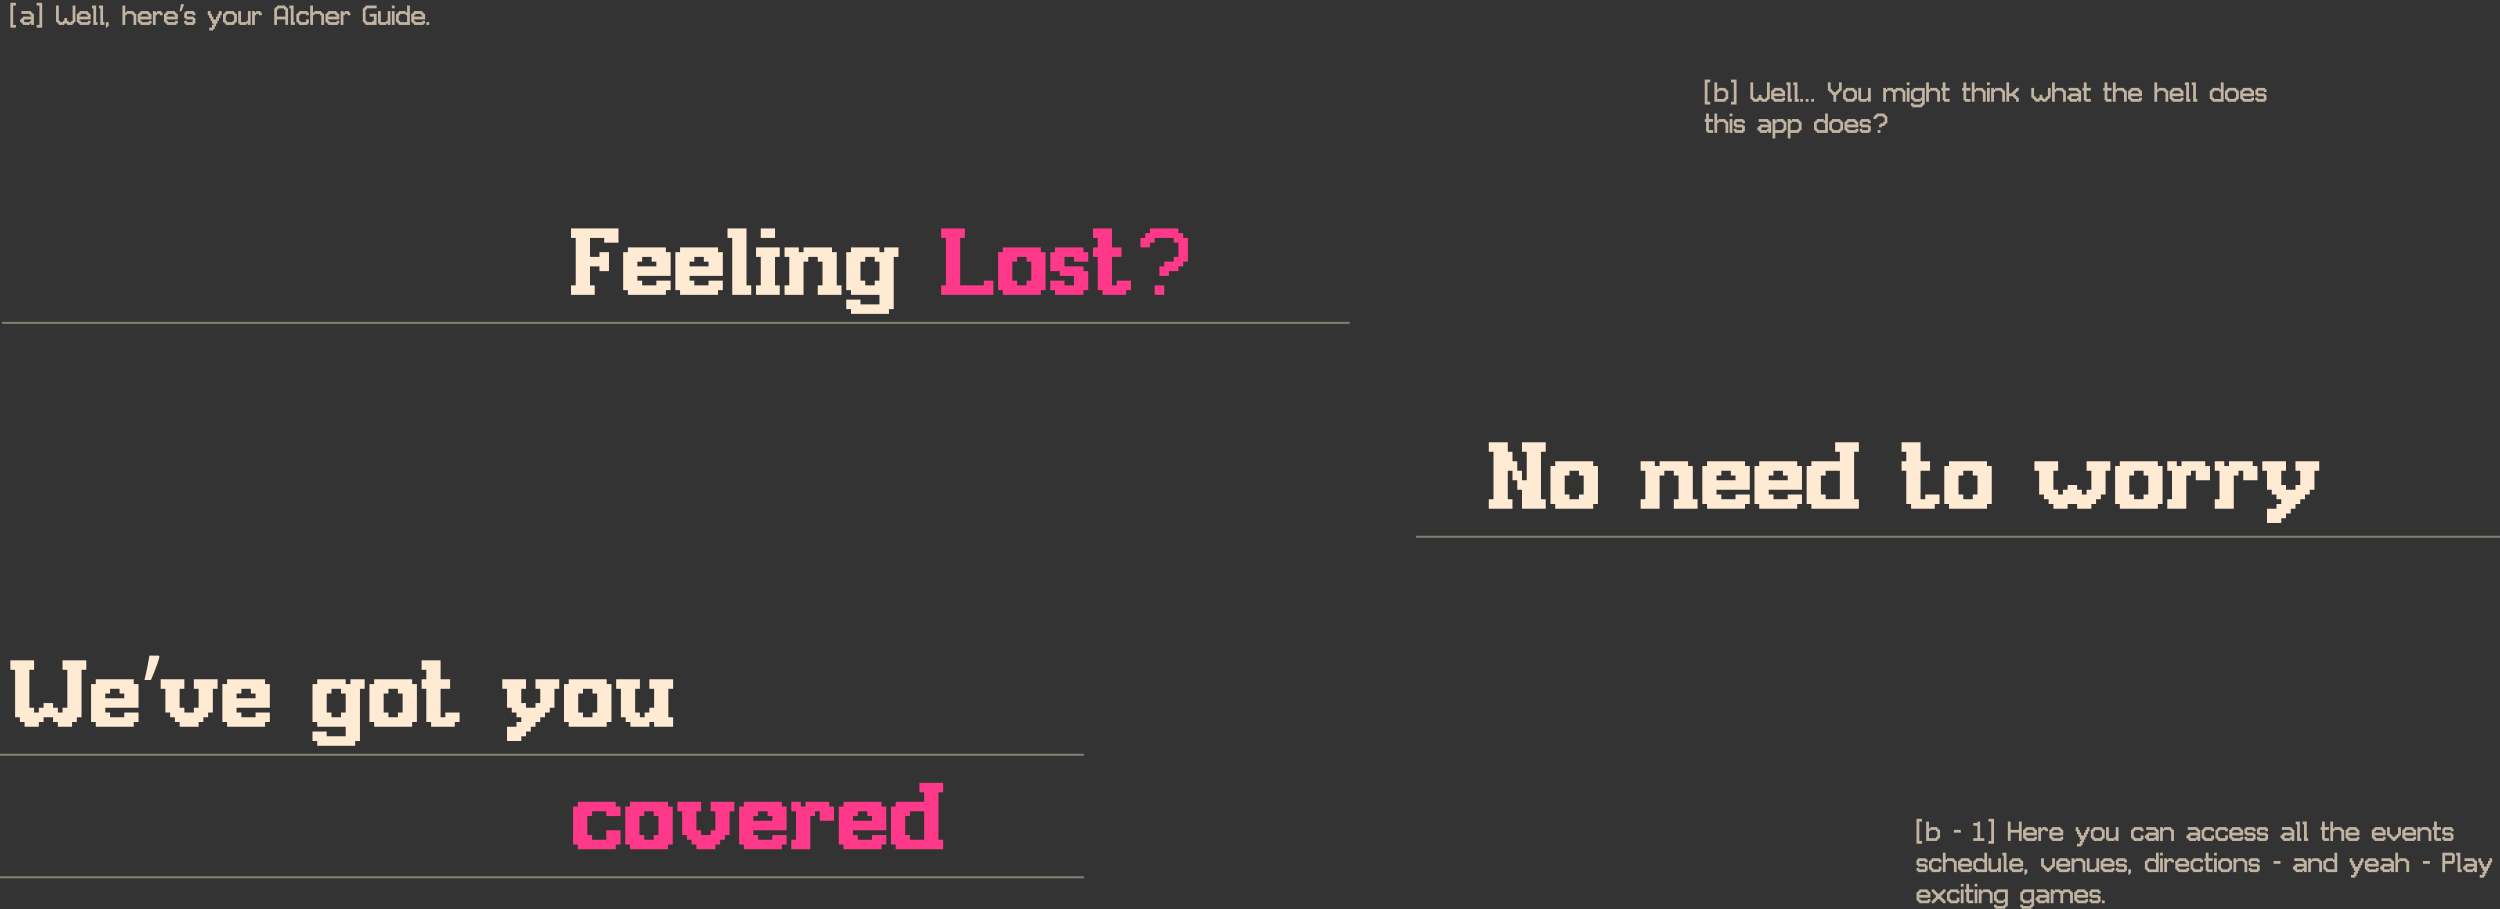 <svg width="1204" height="438" viewBox="0 0 1204 438" fill="none" xmlns="http://www.w3.org/2000/svg">
<rect x="0" y="0" width="1204" height="438" fill="#333333" stroke="none"/>
<path d="M821 50.34V49.67V49V48.337V47.667V47.004V46.334V45.671V45.001V44.338V43.668V43.005V42.335V41.672V41.002V40.339V39.669V39.006V38.336H821.663H822.333H822.996H823.666V39.006V39.669H822.996H822.333V40.339V41.002V41.672V42.335V43.005V43.668V44.338V45.001V45.671V46.334V47.004V47.667V48.337V49H822.996H823.666V49.67V50.34H822.996H822.333H821.663H821ZM825.662 49V48.337V47.667V47.004V46.334V45.671V45.001V44.338V43.668V43.005V42.335V41.672V41.002V40.339V39.669H826.325H826.995V40.339V41.002V41.672V42.335V43.005H827.658V42.335H828.328H828.991H829.661H830.324H830.994V43.005H831.657V43.668H832.327V44.338V45.001V45.671V46.334V47.004V47.667H831.657V48.337H830.994V49H830.324H829.661H828.991H828.328H827.658H826.995H826.325H825.662ZM826.995 47.667H827.658H828.328H828.991H829.661H830.324V47.004H830.994V46.334V45.671V45.001V44.338H830.324V43.668H829.661H828.991H828.328H827.658V44.338H826.995V45.001V45.671V46.334V47.004V47.667ZM833.653 50.34V49.67V49H834.323H834.986V48.337V47.667V47.004V46.334V45.671V45.001V44.338V43.668V43.005V42.335V41.672V41.002V40.339V39.669H834.323H833.653V39.006V38.336H834.323H834.986H835.656H836.319V39.006V39.669V40.339V41.002V41.672V42.335V43.005V43.668V44.338V45.001V45.671V46.334V47.004V47.667V48.337V49V49.67V50.34H835.656H834.986H834.323H833.653ZM842.984 47.667V47.004V46.334V45.671V45.001V44.338V43.668V43.005V42.335V41.672V41.002V40.339V39.669H843.647H844.317V40.339V41.002V41.672V42.335V43.005V43.668V44.338V45.001V45.671V46.334V47.004H844.98V47.667H845.65H846.313V47.004H846.983V46.334V45.671H847.646H848.316V46.334V47.004H848.979V47.667H849.649H850.312V47.004H850.982V46.334V45.671V45.001V44.338V43.668V43.005V42.335V41.672V41.002V40.339V39.669H851.646H852.315V40.339V41.002V41.672V42.335V43.005V43.668V44.338V45.001V45.671V46.334V47.004V47.667H851.646V48.337H850.982V49H850.312H849.649H848.979H848.316V48.337H847.646H846.983V49H846.313H845.65H844.98H844.317V48.337H843.647V47.667H842.984ZM852.979 47.667V47.004V46.334V45.671V45.001V44.338V43.668H853.642V43.005H854.312V42.335H854.975H855.645H856.308H856.978H857.641H858.311V43.005H858.974V43.668H859.644V44.338V45.001V45.671V46.334H858.974H858.311H857.641H856.978H856.308H855.645H854.975H854.312V47.004H854.975V47.667H855.645H856.308H856.978H857.641H858.311V47.004H858.974H859.644V47.667V48.337H858.974V49H858.311H857.641H856.978H856.308H855.645H854.975H854.312V48.337H853.642V47.667H852.979ZM854.312 45.001H854.975H855.645H856.308H856.978H857.641H858.311V44.338H857.641V43.668H856.978H856.308H855.645H854.975V44.338H854.312V45.001ZM860.307 41.002V40.339V39.669H860.97H861.64H862.303V40.339V41.002V41.672V42.335V43.005V43.668V44.338V45.001V45.671V46.334V47.004V47.667H862.973V48.337V49H862.303H861.64H860.97V48.337V47.667V47.004V46.334V45.671V45.001V44.338V43.668V43.005V42.335V41.672V41.002H860.307ZM863.643 41.002V40.339V39.669H864.306H864.976H865.639V40.339V41.002V41.672V42.335V43.005V43.668V44.338V45.001V45.671V46.334V47.004V47.667H866.309V48.337V49H865.639H864.976H864.306V48.337V47.667V47.004V46.334V45.671V45.001V44.338V43.668V43.005V42.335V41.672V41.002H863.643ZM866.979 49V48.337V47.667H867.642H868.312V48.337V49H867.642H866.979ZM869.645 49V48.337V47.667H870.308H870.978V48.337V49H870.308H869.645ZM872.311 49V48.337V47.667H872.974H873.644V48.337V49H872.974H872.311ZM880.309 43.668V43.005V42.335V41.672V41.002V40.339V39.669H880.972H881.642V40.339V41.002V41.672V42.335V43.005H882.305V43.668H882.975V44.338H883.638H884.308V43.668H884.971V43.005H885.641V42.335V41.672V41.002V40.339V39.669H886.304H886.974V40.339V41.002V41.672V42.335V43.005V43.668H886.304V44.338H885.641V45.001H884.971V45.671H884.308V46.334V47.004V47.667V48.337V49H883.638H882.975V48.337V47.667V47.004V46.334V45.671H882.305V45.001H881.642V44.338H880.972V43.668H880.309ZM887.637 47.667V47.004V46.334V45.671V45.001V44.338V43.668H888.3V43.005H888.97V42.335H889.633H890.303H890.966H891.636H892.299H892.969V43.005H893.632V43.668H894.302V44.338V45.001V45.671V46.334V47.004V47.667H893.632V48.337H892.969V49H892.299H891.636H890.966H890.303H889.633H888.97V48.337H888.3V47.667H887.637ZM888.97 47.004H889.633V47.667H890.303H890.966H891.636H892.299V47.004H892.969V46.334V45.671V45.001V44.338H892.299V43.668H891.636H890.966H890.303H889.633V44.338H888.97V45.001V45.671V46.334V47.004ZM894.965 48.337V47.667V47.004V46.334V45.671V45.001V44.338V43.668V43.005V42.335H895.628H896.298V43.005V43.668V44.338V45.001V45.671V46.334V47.004V47.667H896.961H897.631H898.294H898.964V47.004H899.627V46.334V45.671V45.001V44.338V43.668V43.005V42.335H900.297H900.96V43.005V43.668V44.338V45.001V45.671V46.334V47.004V47.667V48.337V49H900.297H899.627V48.337H898.964V49H898.294H897.631H896.961H896.298H895.628V48.337H894.965ZM906.969 49V48.337V47.667V47.004V46.334V45.671V45.001V44.338V43.668V43.005V42.335H907.632H908.302V43.005H908.965V42.335H909.635H910.298H910.968H911.631V43.005H912.301H912.964V42.335H913.634H914.297H914.967H915.63H916.3V43.005H916.963V43.668H917.633V44.338V45.001V45.671V46.334V47.004V47.667V48.337V49H916.963H916.3V48.337V47.667V47.004V46.334V45.671V45.001V44.338H915.63V43.668H914.967H914.297H913.634V44.338H912.964V45.001V45.671V46.334V47.004V47.667V48.337V49H912.301H911.631V48.337V47.667V47.004V46.334V45.671V45.001V44.338H910.968V43.668H910.298H909.635H908.965V44.338H908.302V45.001V45.671V46.334V47.004V47.667V48.337V49H907.632H906.969ZM918.303 49V48.337V47.667V47.004V46.334V45.671V45.001V44.338V43.668V43.005V42.335H918.966H919.636V43.005V43.668V44.338V45.001V45.671V46.334V47.004V47.667V48.337V49H918.966H918.303ZM918.303 41.002V40.339V39.669H918.966H919.636V40.339V41.002H918.966H918.303ZM920.299 51.003V50.34V49.67H920.962H921.632V50.34H922.295H922.965H923.628H924.298H924.961V49.67H925.631V49V48.337H924.961V49H924.298H923.628H922.965H922.295H921.632V48.337H920.962V47.667H920.299V47.004V46.334V45.671V45.001V44.338V43.668H920.962V43.005H921.632V42.335H922.295H922.965H923.628H924.298H924.961H925.631H926.294H926.964V43.005V43.668V44.338V45.001V45.671V46.334V47.004V47.667V48.337V49V49.67V50.34H926.294V51.003H925.631V51.673H924.961H924.298H923.628H922.965H922.295H921.632H920.962V51.003H920.299ZM921.632 47.004H922.295V47.667H922.965H923.628H924.298H924.961V47.004H925.631V46.334V45.671V45.001V44.338V43.668H924.961H924.298H923.628H922.965H922.295V44.338H921.632V45.001V45.671V46.334V47.004ZM927.627 49V48.337V47.667V47.004V46.334V45.671V45.001V44.338V43.668V43.005V42.335V41.672V41.002V40.339V39.669H928.29H928.96V40.339V41.002V41.672V42.335V43.005H929.623V42.335H930.293H930.956H931.626H932.289H932.959V43.005H933.622V43.668H934.292V44.338V45.001V45.671V46.334V47.004V47.667V48.337V49H933.622H932.959V48.337V47.667V47.004V46.334V45.671V45.001V44.338H932.289V43.668H931.626H930.956H930.293H929.623V44.338H928.96V45.001V45.671V46.334V47.004V47.667V48.337V49H928.29H927.627ZM934.955 43.668V43.005V42.335H935.618V41.672V41.002V40.339V39.669H936.288H936.951V40.339V41.002V41.672V42.335H937.621H938.284H938.954V43.005V43.668H938.284H937.621H936.951V44.338V45.001V45.671V46.334V47.004V47.667H937.621H938.284H938.954V48.337V49H938.284H937.621H936.951H936.288V48.337H935.618V47.667V47.004V46.334V45.671V45.001V44.338V43.668H934.955ZM944.949 43.668V43.005V42.335H945.612V41.672V41.002V40.339V39.669H946.282H946.945V40.339V41.002V41.672V42.335H947.615H948.278H948.948V43.005V43.668H948.278H947.615H946.945V44.338V45.001V45.671V46.334V47.004V47.667H947.615H948.278H948.948V48.337V49H948.278H947.615H946.945H946.282V48.337H945.612V47.667V47.004V46.334V45.671V45.001V44.338V43.668H944.949ZM949.611 49V48.337V47.667V47.004V46.334V45.671V45.001V44.338V43.668V43.005V42.335V41.672V41.002V40.339V39.669H950.274H950.944V40.339V41.002V41.672V42.335V43.005H951.607V42.335H952.277H952.94H953.61H954.273H954.943V43.005H955.606V43.668H956.276V44.338V45.001V45.671V46.334V47.004V47.667V48.337V49H955.606H954.943V48.337V47.667V47.004V46.334V45.671V45.001V44.338H954.273V43.668H953.61H952.94H952.277H951.607V44.338H950.944V45.001V45.671V46.334V47.004V47.667V48.337V49H950.274H949.611ZM956.939 49V48.337V47.667V47.004V46.334V45.671V45.001V44.338V43.668V43.005V42.335H957.603H958.272V43.005V43.668V44.338V45.001V45.671V46.334V47.004V47.667V48.337V49H957.603H956.939ZM956.939 41.002V40.339V39.669H957.603H958.272V40.339V41.002H957.603H956.939ZM958.936 49V48.337V47.667V47.004V46.334V45.671V45.001V44.338V43.668V43.005V42.335H959.599H960.269V43.005H960.932V42.335H961.602H962.265H962.935H963.598H964.268V43.005H964.931V43.668H965.601V44.338V45.001V45.671V46.334V47.004V47.667V48.337V49H964.931H964.268V48.337V47.667V47.004V46.334V45.671V45.001V44.338H963.598V43.668H962.935H962.265H961.602H960.932V44.338H960.269V45.001V45.671V46.334V47.004V47.667V48.337V49H959.599H958.936ZM966.264 49V48.337V47.667V47.004V46.334V45.671V45.001V44.338V43.668V43.005V42.335V41.672V41.002V40.339V39.669H966.927H967.597V40.339V41.002V41.672V42.335V43.005V43.668V44.338V45.001H968.26H968.93V44.338H969.593V43.668H970.263V43.005H970.926V42.335H971.596H972.259V43.005V43.668H971.596V44.338H970.926V45.001H970.263V45.671H970.926V46.334H971.596V47.004H972.259V47.667V48.337V49H971.596H970.926V48.337V47.667H970.263V47.004H969.593V46.334H968.93H968.26H967.597V47.004V47.667V48.337V49H966.927H966.264ZM978.268 47.004V46.334V45.671V45.001V44.338V43.668V43.005V42.335H978.931H979.601V43.005V43.668V44.338V45.001V45.671V46.334H980.264V47.004H980.934V47.667H981.597V47.004H982.267V46.334V45.671H982.93H983.6V46.334V47.004H984.263V47.667H984.933V47.004H985.596V46.334H986.266V45.671V45.001V44.338V43.668V43.005V42.335H986.929H987.599V43.005V43.668V44.338V45.001V45.671V46.334V47.004H986.929V47.667H986.266V48.337H985.596V49H984.933H984.263H983.6V48.337H982.93H982.267V49H981.597H980.934H980.264V48.337H979.601V47.667H978.931V47.004H978.268ZM988.262 49V48.337V47.667V47.004V46.334V45.671V45.001V44.338V43.668V43.005V42.335V41.672V41.002V40.339V39.669H988.925H989.595V40.339V41.002V41.672V42.335V43.005H990.258V42.335H990.928H991.591H992.261H992.924H993.594V43.005H994.257V43.668H994.927V44.338V45.001V45.671V46.334V47.004V47.667V48.337V49H994.257H993.594V48.337V47.667V47.004V46.334V45.671V45.001V44.338H992.924V43.668H992.261H991.591H990.928H990.258V44.338H989.595V45.001V45.671V46.334V47.004V47.667V48.337V49H988.925H988.262ZM995.59 47.667V47.004V46.334H996.253V45.671H996.923V45.001H997.586H998.256H998.919H999.589H1000.25H1000.92V44.338H1000.25V43.668H999.589H998.919H998.256H997.586H996.923H996.253V43.005V42.335H996.923H997.586H998.256H998.919H999.589H1000.25H1000.92V43.005H1001.58V43.668H1002.25V44.338V45.001V45.671V46.334V47.004V47.667V48.337V49H1001.58H1000.92V48.337H1000.25V49H999.589H998.919H998.256H997.586H996.923V48.337H996.253V47.667H995.59ZM997.586 47.667H998.256H998.919H999.589H1000.25V47.004H1000.92V46.334H1000.25H999.589H998.919H998.256H997.586V47.004V47.667ZM1002.92 43.668V43.005V42.335H1003.58V41.672V41.002V40.339V39.669H1004.25H1004.91V40.339V41.002V41.672V42.335H1005.58H1006.25H1006.92V43.005V43.668H1006.25H1005.58H1004.91V44.338V45.001V45.671V46.334V47.004V47.667H1005.58H1006.25H1006.92V48.337V49H1006.25H1005.58H1004.91H1004.25V48.337H1003.58V47.667V47.004V46.334V45.671V45.001V44.338V43.668H1002.92ZM1012.91 43.668V43.005V42.335H1013.58V41.672V41.002V40.339V39.669H1014.25H1014.91V40.339V41.002V41.672V42.335H1015.58H1016.24H1016.91V43.005V43.668H1016.24H1015.58H1014.91V44.338V45.001V45.671V46.334V47.004V47.667H1015.58H1016.24H1016.91V48.337V49H1016.24H1015.58H1014.91H1014.25V48.337H1013.58V47.667V47.004V46.334V45.671V45.001V44.338V43.668H1012.91ZM1017.57 49V48.337V47.667V47.004V46.334V45.671V45.001V44.338V43.668V43.005V42.335V41.672V41.002V40.339V39.669H1018.24H1018.91V40.339V41.002V41.672V42.335V43.005H1019.57V42.335H1020.24H1020.9H1021.57H1022.24H1022.91V43.005H1023.57V43.668H1024.24V44.338V45.001V45.671V46.334V47.004V47.667V48.337V49H1023.57H1022.91V48.337V47.667V47.004V46.334V45.671V45.001V44.338H1022.24V43.668H1021.57H1020.9H1020.24H1019.57V44.338H1018.91V45.001V45.671V46.334V47.004V47.667V48.337V49H1018.24H1017.57ZM1024.9 47.667V47.004V46.334V45.671V45.001V44.338V43.668H1025.57V43.005H1026.24V42.335H1026.9H1027.57H1028.23H1028.9H1029.56H1030.23V43.005H1030.9V43.668H1031.57V44.338V45.001V45.671V46.334H1030.9H1030.23H1029.56H1028.9H1028.23H1027.57H1026.9H1026.24V47.004H1026.9V47.667H1027.57H1028.23H1028.9H1029.56H1030.23V47.004H1030.9H1031.57V47.667V48.337H1030.9V49H1030.23H1029.56H1028.9H1028.23H1027.57H1026.9H1026.24V48.337H1025.57V47.667H1024.9ZM1026.24 45.001H1026.9H1027.57H1028.23H1028.9H1029.56H1030.23V44.338H1029.56V43.668H1028.9H1028.23H1027.57H1026.9V44.338H1026.24V45.001ZM1037.56 49V48.337V47.667V47.004V46.334V45.671V45.001V44.338V43.668V43.005V42.335V41.672V41.002V40.339V39.669H1038.23H1038.9V40.339V41.002V41.672V42.335V43.005H1039.56V42.335H1040.23H1040.89H1041.56H1042.22H1042.89V43.005H1043.56V43.668H1044.23V44.338V45.001V45.671V46.334V47.004V47.667V48.337V49H1043.56H1042.89V48.337V47.667V47.004V46.334V45.671V45.001V44.338H1042.22V43.668H1041.56H1040.89H1040.23H1039.56V44.338H1038.9V45.001V45.671V46.334V47.004V47.667V48.337V49H1038.23H1037.56ZM1044.89 47.667V47.004V46.334V45.671V45.001V44.338V43.668H1045.55V43.005H1046.22V42.335H1046.89H1047.56H1048.22H1048.89H1049.55H1050.22V43.005H1050.89V43.668H1051.56V44.338V45.001V45.671V46.334H1050.89H1050.22H1049.55H1048.89H1048.22H1047.56H1046.89H1046.22V47.004H1046.89V47.667H1047.56H1048.22H1048.89H1049.55H1050.22V47.004H1050.89H1051.56V47.667V48.337H1050.89V49H1050.22H1049.55H1048.89H1048.22H1047.56H1046.89H1046.22V48.337H1045.55V47.667H1044.89ZM1046.22 45.001H1046.89H1047.56H1048.22H1048.89H1049.55H1050.22V44.338H1049.55V43.668H1048.89H1048.22H1047.56H1046.89V44.338H1046.22V45.001ZM1052.22 41.002V40.339V39.669H1052.88H1053.55H1054.21V40.339V41.002V41.672V42.335V43.005V43.668V44.338V45.001V45.671V46.334V47.004V47.667H1054.88V48.337V49H1054.21H1053.55H1052.88V48.337V47.667V47.004V46.334V45.671V45.001V44.338V43.668V43.005V42.335V41.672V41.002H1052.22ZM1055.55 41.002V40.339V39.669H1056.22H1056.89H1057.55V40.339V41.002V41.672V42.335V43.005V43.668V44.338V45.001V45.671V46.334V47.004V47.667H1058.22V48.337V49H1057.55H1056.89H1056.22V48.337V47.667V47.004V46.334V45.671V45.001V44.338V43.668V43.005V42.335V41.672V41.002H1055.55ZM1064.22 47.667V47.004V46.334V45.671V45.001V44.338V43.668H1064.89V43.005H1065.56V42.335H1066.22H1066.89H1067.55H1068.22H1068.88V43.005H1069.55V42.335V41.672V41.002V40.339V39.669H1070.22H1070.89V40.339V41.002V41.672V42.335V43.005V43.668V44.338V45.001V45.671V46.334V47.004V47.667V48.337V49H1070.22H1069.55H1068.88H1068.22H1067.55H1066.89H1066.22H1065.56V48.337H1064.89V47.667H1064.22ZM1065.56 47.004H1066.22V47.667H1066.89H1067.55H1068.22H1068.88H1069.55V47.004V46.334V45.671V45.001V44.338H1068.88V43.668H1068.22H1067.55H1066.89H1066.22V44.338H1065.56V45.001V45.671V46.334V47.004ZM1071.55 47.667V47.004V46.334V45.671V45.001V44.338V43.668H1072.21V43.005H1072.88V42.335H1073.55H1074.22H1074.88H1075.55H1076.21H1076.88V43.005H1077.55V43.668H1078.22V44.338V45.001V45.671V46.334V47.004V47.667H1077.55V48.337H1076.88V49H1076.21H1075.55H1074.88H1074.22H1073.55H1072.88V48.337H1072.21V47.667H1071.55ZM1072.88 47.004H1073.55V47.667H1074.22H1074.88H1075.55H1076.21V47.004H1076.88V46.334V45.671V45.001V44.338H1076.21V43.668H1075.55H1074.88H1074.22H1073.55V44.338H1072.88V45.001V45.671V46.334V47.004ZM1078.88 47.667V47.004V46.334V45.671V45.001V44.338V43.668H1079.54V43.005H1080.21V42.335H1080.88H1081.54H1082.21H1082.88H1083.54H1084.21V43.005H1084.87V43.668H1085.54V44.338V45.001V45.671V46.334H1084.87H1084.21H1083.54H1082.88H1082.21H1081.54H1080.88H1080.21V47.004H1080.88V47.667H1081.54H1082.21H1082.88H1083.54H1084.21V47.004H1084.87H1085.54V47.667V48.337H1084.87V49H1084.21H1083.54H1082.88H1082.21H1081.54H1080.88H1080.21V48.337H1079.54V47.667H1078.88ZM1080.21 45.001H1080.88H1081.54H1082.21H1082.88H1083.54H1084.21V44.338H1083.54V43.668H1082.88H1082.21H1081.54H1080.88V44.338H1080.21V45.001ZM1086.21 48.337V47.667V47.004H1086.87H1087.54V47.667H1088.2H1088.87H1089.54H1090.21V47.004V46.334H1089.54H1088.87H1088.2H1087.54H1086.87V45.671H1086.21V45.001V44.338V43.668V43.005H1086.87V42.335H1087.54H1088.2H1088.87H1089.54H1090.21H1090.87V43.005H1091.54V43.668V44.338H1090.87H1090.21V43.668H1089.54H1088.87H1088.2H1087.54V44.338V45.001H1088.2H1088.87H1089.54H1090.21H1090.87V45.671H1091.54V46.334V47.004V47.667V48.337H1090.87V49H1090.21H1089.54H1088.87H1088.2H1087.54H1086.87V48.337H1086.21ZM821 58.668V58.005V57.335H821.663V56.672V56.002V55.339V54.669H822.333H822.996V55.339V56.002V56.672V57.335H823.666H824.329H824.999V58.005V58.668H824.329H823.666H822.996V59.338V60.001V60.671V61.334V62.004V62.667H823.666H824.329H824.999V63.337V64H824.329H823.666H822.996H822.333V63.337H821.663V62.667V62.004V61.334V60.671V60.001V59.338V58.668H821ZM825.662 64V63.337V62.667V62.004V61.334V60.671V60.001V59.338V58.668V58.005V57.335V56.672V56.002V55.339V54.669H826.325H826.995V55.339V56.002V56.672V57.335V58.005H827.658V57.335H828.328H828.991H829.661H830.324H830.994V58.005H831.657V58.668H832.327V59.338V60.001V60.671V61.334V62.004V62.667V63.337V64H831.657H830.994V63.337V62.667V62.004V61.334V60.671V60.001V59.338H830.324V58.668H829.661H828.991H828.328H827.658V59.338H826.995V60.001V60.671V61.334V62.004V62.667V63.337V64H826.325H825.662ZM832.99 64V63.337V62.667V62.004V61.334V60.671V60.001V59.338V58.668V58.005V57.335H833.653H834.323V58.005V58.668V59.338V60.001V60.671V61.334V62.004V62.667V63.337V64H833.653H832.99ZM832.99 56.002V55.339V54.669H833.653H834.323V55.339V56.002H833.653H832.99ZM834.986 63.337V62.667V62.004H835.649H836.319V62.667H836.982H837.652H838.315H838.985V62.004V61.334H838.315H837.652H836.982H836.319H835.649V60.671H834.986V60.001V59.338V58.668V58.005H835.649V57.335H836.319H836.982H837.652H838.315H838.985H839.648V58.005H840.318V58.668V59.338H839.648H838.985V58.668H838.315H837.652H836.982H836.319V59.338V60.001H836.982H837.652H838.315H838.985H839.648V60.671H840.318V61.334V62.004V62.667V63.337H839.648V64H838.985H838.315H837.652H836.982H836.319H835.649V63.337H834.986ZM846.32 62.667V62.004V61.334H846.983V60.671H847.653V60.001H848.316H848.986H849.649H850.319H850.982H851.652V59.338H850.982V58.668H850.319H849.649H848.986H848.316H847.653H846.983V58.005V57.335H847.653H848.316H848.986H849.649H850.319H850.982H851.652V58.005H852.315V58.668H852.985V59.338V60.001V60.671V61.334V62.004V62.667V63.337V64H852.315H851.652V63.337H850.982V64H850.319H849.649H848.986H848.316H847.653V63.337H846.983V62.667H846.32ZM848.316 62.667H848.986H849.649H850.319H850.982V62.004H851.652V61.334H850.982H850.319H849.649H848.986H848.316V62.004V62.667ZM853.648 66.673V66.003V65.34V64.67V64V63.337V62.667V62.004V61.334V60.671V60.001V59.338V58.668V58.005V57.335H854.312H854.981V58.005H855.645V57.335H856.314H856.978H857.647H858.311H858.98V58.005H859.644V58.668H860.313V59.338V60.001V60.671V61.334V62.004V62.667H859.644V63.337H858.98V64H858.311H857.647H856.978H856.314H855.645H854.981V64.67V65.34V66.003V66.673H854.312H853.648ZM854.981 62.667H855.645H856.314H856.978H857.647H858.311V62.004H858.98V61.334V60.671V60.001V59.338H858.311V58.668H857.647H856.978H856.314H855.645V59.338H854.981V60.001V60.671V61.334V62.004V62.667ZM860.977 66.673V66.003V65.34V64.67V64V63.337V62.667V62.004V61.334V60.671V60.001V59.338V58.668V58.005V57.335H861.64H862.31V58.005H862.973V57.335H863.643H864.306H864.976H865.639H866.309V58.005H866.972V58.668H867.642V59.338V60.001V60.671V61.334V62.004V62.667H866.972V63.337H866.309V64H865.639H864.976H864.306H863.643H862.973H862.31V64.67V65.34V66.003V66.673H861.64H860.977ZM862.31 62.667H862.973H863.643H864.306H864.976H865.639V62.004H866.309V61.334V60.671V60.001V59.338H865.639V58.668H864.976H864.306H863.643H862.973V59.338H862.31V60.001V60.671V61.334V62.004V62.667ZM873.637 62.667V62.004V61.334V60.671V60.001V59.338V58.668H874.3V58.005H874.97V57.335H875.633H876.303H876.966H877.636H878.299V58.005H878.969V57.335V56.672V56.002V55.339V54.669H879.632H880.302V55.339V56.002V56.672V57.335V58.005V58.668V59.338V60.001V60.671V61.334V62.004V62.667V63.337V64H879.632H878.969H878.299H877.636H876.966H876.303H875.633H874.97V63.337H874.3V62.667H873.637ZM874.97 62.004H875.633V62.667H876.303H876.966H877.636H878.299H878.969V62.004V61.334V60.671V60.001V59.338H878.299V58.668H877.636H876.966H876.303H875.633V59.338H874.97V60.001V60.671V61.334V62.004ZM880.965 62.667V62.004V61.334V60.671V60.001V59.338V58.668H881.628V58.005H882.298V57.335H882.961H883.631H884.294H884.964H885.627H886.297V58.005H886.96V58.668H887.63V59.338V60.001V60.671V61.334V62.004V62.667H886.96V63.337H886.297V64H885.627H884.964H884.294H883.631H882.961H882.298V63.337H881.628V62.667H880.965ZM882.298 62.004H882.961V62.667H883.631H884.294H884.964H885.627V62.004H886.297V61.334V60.671V60.001V59.338H885.627V58.668H884.964H884.294H883.631H882.961V59.338H882.298V60.001V60.671V61.334V62.004ZM888.293 62.667V62.004V61.334V60.671V60.001V59.338V58.668H888.956V58.005H889.626V57.335H890.289H890.959H891.622H892.292H892.955H893.625V58.005H894.288V58.668H894.958V59.338V60.001V60.671V61.334H894.288H893.625H892.955H892.292H891.622H890.959H890.289H889.626V62.004H890.289V62.667H890.959H891.622H892.292H892.955H893.625V62.004H894.288H894.958V62.667V63.337H894.288V64H893.625H892.955H892.292H891.622H890.959H890.289H889.626V63.337H888.956V62.667H888.293ZM889.626 60.001H890.289H890.959H891.622H892.292H892.955H893.625V59.338H892.955V58.668H892.292H891.622H890.959H890.289V59.338H889.626V60.001ZM895.621 63.337V62.667V62.004H896.284H896.954V62.667H897.617H898.287H898.95H899.62V62.004V61.334H898.95H898.287H897.617H896.954H896.284V60.671H895.621V60.001V59.338V58.668V58.005H896.284V57.335H896.954H897.617H898.287H898.95H899.62H900.283V58.005H900.953V58.668V59.338H900.283H899.62V58.668H898.95H898.287H897.617H896.954V59.338V60.001H897.617H898.287H898.95H899.62H900.283V60.671H900.953V61.334V62.004V62.667V63.337H900.283V64H899.62H898.95H898.287H897.617H896.954H896.284V63.337H895.621ZM902.286 57.335V56.672V56.002H902.956V55.339H903.619V54.669H904.289H904.952H905.622H906.285H906.955H907.618V55.339H908.288V56.002H908.951V56.672V57.335V58.005V58.668V59.338H908.288V60.001H907.618V60.671H906.955H906.285V61.334H905.622H904.952V60.671V60.001H905.622V59.338H906.285H906.955V58.668H907.618V58.005V57.335V56.672H906.955V56.002H906.285H905.622H904.952H904.289V56.672H903.619V57.335H902.956H902.286ZM904.289 64V63.337V62.667H904.952H905.622V63.337V64H904.952H904.289Z" fill="#FFEBD3" fill-opacity="0.7"/>
<path d="M923 406.34V405.67V405V404.337V403.667V403.004V402.334V401.671V401.001V400.338V399.668V399.005V398.335V397.672V397.002V396.339V395.669V395.006V394.336H923.663H924.333H924.996H925.666V395.006V395.669H924.996H924.333V396.339V397.002V397.672V398.335V399.005V399.668V400.338V401.001V401.671V402.334V403.004V403.667V404.337V405H924.996H925.666V405.67V406.34H924.996H924.333H923.663H923ZM927.662 405V404.337V403.667V403.004V402.334V401.671V401.001V400.338V399.668V399.005V398.335V397.672V397.002V396.339V395.669H928.325H928.995V396.339V397.002V397.672V398.335V399.005H929.658V398.335H930.328H930.991H931.661H932.324H932.994V399.005H933.657V399.668H934.327V400.338V401.001V401.671V402.334V403.004V403.667H933.657V404.337H932.994V405H932.324H931.661H930.991H930.328H929.658H928.995H928.325H927.662ZM928.995 403.667H929.658H930.328H930.991H931.661H932.324V403.004H932.994V402.334V401.671V401.001V400.338H932.324V399.668H931.661H930.991H930.328H929.658V400.338H928.995V401.001V401.671V402.334V403.004V403.667ZM940.985 401.001V400.338V399.668H941.655H942.318H942.988H943.651H944.321V400.338V401.001H943.651H942.988H942.318H941.655H940.985ZM950.316 405V404.337V403.667H950.979H951.649H952.312V403.004V402.334V401.671V401.001V400.338V399.668V399.005V398.335V397.672H951.649H950.979H950.316V397.002V396.339H950.979H951.649H952.312V395.669H952.982H953.646V396.339V397.002V397.672V398.335V399.005V399.668V400.338V401.001V401.671V402.334V403.004V403.667H954.315H954.979H955.648V404.337V405H954.979H954.315H953.646H952.982H952.312H951.649H950.979H950.316ZM957.651 406.34V405.67V405H958.321H958.984V404.337V403.667V403.004V402.334V401.671V401.001V400.338V399.668V399.005V398.335V397.672V397.002V396.339V395.669H958.321H957.651V395.006V394.336H958.321H958.984H959.654H960.317V395.006V395.669V396.339V397.002V397.672V398.335V399.005V399.668V400.338V401.001V401.671V402.334V403.004V403.667V404.337V405V405.67V406.34H959.654H958.984H958.321H957.651ZM966.982 405V404.337V403.667V403.004V402.334V401.671V401.001V400.338V399.668V399.005V398.335V397.672V397.002V396.339V395.669H967.646H968.315V396.339V397.002V397.672V398.335V399.005V399.668H968.979H969.648H970.312H970.981H971.645H972.314V399.005V398.335V397.672V397.002V396.339V395.669H972.978H973.647V396.339V397.002V397.672V398.335V399.005V399.668V400.338V401.001V401.671V402.334V403.004V403.667V404.337V405H972.978H972.314V404.337V403.667V403.004V402.334V401.671V401.001H971.645H970.981H970.312H969.648H968.979H968.315V401.671V402.334V403.004V403.667V404.337V405H967.646H966.982ZM974.311 403.667V403.004V402.334V401.671V401.001V400.338V399.668H974.974V399.005H975.644V398.335H976.307H976.977H977.64H978.31H978.973H979.643V399.005H980.306V399.668H980.976V400.338V401.001V401.671V402.334H980.306H979.643H978.973H978.31H977.64H976.977H976.307H975.644V403.004H976.307V403.667H976.977H977.64H978.31H978.973H979.643V403.004H980.306H980.976V403.667V404.337H980.306V405H979.643H978.973H978.31H977.64H976.977H976.307H975.644V404.337H974.974V403.667H974.311ZM975.644 401.001H976.307H976.977H977.64H978.31H978.973H979.643V400.338H978.973V399.668H978.31H977.64H976.977H976.307V400.338H975.644V401.001ZM981.639 405V404.337V403.667V403.004V402.334V401.671V401.001V400.338V399.668V399.005V398.335H982.302H982.972V399.005H983.635V398.335H984.305H984.968H985.638V399.005H986.301V399.668V400.338H985.638H984.968V399.668H984.305H983.635V400.338H982.972V401.001V401.671V402.334V403.004V403.667V404.337V405H982.302H981.639ZM986.971 403.667V403.004V402.334V401.671V401.001V400.338V399.668H987.634V399.005H988.304V398.335H988.967H989.637H990.3H990.97H991.633H992.303V399.005H992.966V399.668H993.636V400.338V401.001V401.671V402.334H992.966H992.303H991.633H990.97H990.3H989.637H988.967H988.304V403.004H988.967V403.667H989.637H990.3H990.97H991.633H992.303V403.004H992.966H993.636V403.667V404.337H992.966V405H992.303H991.633H990.97H990.3H989.637H988.967H988.304V404.337H987.634V403.667H986.971ZM988.304 401.001H988.967H989.637H990.3H990.97H991.633H992.303V400.338H991.633V399.668H990.97H990.3H989.637H988.967V400.338H988.304V401.001ZM999.631 400.338V399.668V399.005V398.335H1000.29H1000.96V399.005V399.668H1001.63V400.338V401.001H1002.3V401.671V402.334H1002.96H1003.63V401.671V401.001H1004.29V400.338V399.668H1004.96V399.005V398.335H1005.63H1006.3V399.005V399.668V400.338H1005.63V401.001V401.671H1004.96V402.334V403.004H1004.29V403.667V404.337H1003.63V405V405.67H1002.96V406.34V407.003H1002.3V407.673H1001.63H1000.96H1000.29V407.003V406.34H1000.96H1001.63V405.67V405H1002.3V404.337H1001.63V403.667V403.004H1000.96V402.334V401.671H1000.29V401.001V400.338H999.631ZM1006.96 403.667V403.004V402.334V401.671V401.001V400.338V399.668H1007.62V399.005H1008.29V398.335H1008.96H1009.62H1010.29H1010.96H1011.62H1012.29V399.005H1012.95V399.668H1013.62V400.338V401.001V401.671V402.334V403.004V403.667H1012.95V404.337H1012.29V405H1011.62H1010.96H1010.29H1009.62H1008.96H1008.29V404.337H1007.62V403.667H1006.96ZM1008.29 403.004H1008.96V403.667H1009.62H1010.29H1010.96H1011.62V403.004H1012.29V402.334V401.671V401.001V400.338H1011.62V399.668H1010.96H1010.29H1009.62H1008.96V400.338H1008.29V401.001V401.671V402.334V403.004ZM1014.29 404.337V403.667V403.004V402.334V401.671V401.001V400.338V399.668V399.005V398.335H1014.95H1015.62V399.005V399.668V400.338V401.001V401.671V402.334V403.004V403.667H1016.28H1016.95H1017.62H1018.29V403.004H1018.95V402.334V401.671V401.001V400.338V399.668V399.005V398.335H1019.62H1020.28V399.005V399.668V400.338V401.001V401.671V402.334V403.004V403.667V404.337V405H1019.62H1018.95V404.337H1018.29V405H1017.62H1016.95H1016.28H1015.62H1014.95V404.337H1014.29ZM1026.29 403.667V403.004V402.334V401.671V401.001V400.338V399.668H1026.95V399.005H1027.62V398.335H1028.29H1028.96H1029.62H1030.29H1030.95H1031.62V399.005H1032.29V399.668V400.338H1031.62H1030.95V399.668H1030.29H1029.62H1028.96H1028.29V400.338H1027.62V401.001V401.671V402.334V403.004H1028.29V403.667H1028.96H1029.62H1030.29H1030.95V403.004V402.334H1031.62H1032.29V403.004V403.667V404.337H1031.62V405H1030.95H1030.29H1029.62H1028.96H1028.29H1027.62V404.337H1026.95V403.667H1026.29ZM1032.96 403.667V403.004V402.334H1033.63V401.671H1034.3V401.001H1034.96H1035.63H1036.29H1036.96H1037.62H1038.29V400.338H1037.62V399.668H1036.96H1036.29H1035.63H1034.96H1034.3H1033.63V399.005V398.335H1034.3H1034.96H1035.63H1036.29H1036.96H1037.62H1038.29V399.005H1038.96V399.668H1039.63V400.338V401.001V401.671V402.334V403.004V403.667V404.337V405H1038.96H1038.29V404.337H1037.62V405H1036.96H1036.29H1035.63H1034.96H1034.3V404.337H1033.63V403.667H1032.96ZM1034.96 403.667H1035.63H1036.29H1036.96H1037.62V403.004H1038.29V402.334H1037.62H1036.96H1036.29H1035.63H1034.96V403.004V403.667ZM1040.29 405V404.337V403.667V403.004V402.334V401.671V401.001V400.338V399.668V399.005V398.335H1040.95H1041.62V399.005H1042.29V398.335H1042.96H1043.62H1044.29H1044.95H1045.62V399.005H1046.29V399.668H1046.96V400.338V401.001V401.671V402.334V403.004V403.667V404.337V405H1046.29H1045.62V404.337V403.667V403.004V402.334V401.671V401.001V400.338H1044.95V399.668H1044.29H1043.62H1042.96H1042.29V400.338H1041.62V401.001V401.671V402.334V403.004V403.667V404.337V405H1040.95H1040.29ZM1052.95 403.667V403.004V402.334H1053.61V401.671H1054.28V401.001H1054.95H1055.62H1056.28H1056.95H1057.61H1058.28V400.338H1057.61V399.668H1056.95H1056.28H1055.62H1054.95H1054.28H1053.61V399.005V398.335H1054.28H1054.95H1055.62H1056.28H1056.95H1057.61H1058.28V399.005H1058.95V399.668H1059.62V400.338V401.001V401.671V402.334V403.004V403.667V404.337V405H1058.95H1058.28V404.337H1057.61V405H1056.95H1056.28H1055.62H1054.95H1054.28V404.337H1053.61V403.667H1052.95ZM1054.95 403.667H1055.62H1056.28H1056.95H1057.61V403.004H1058.28V402.334H1057.61H1056.95H1056.28H1055.62H1054.95V403.004V403.667ZM1060.28 403.667V403.004V402.334V401.671V401.001V400.338V399.668H1060.94V399.005H1061.61V398.335H1062.28H1062.95H1063.61H1064.28H1064.94H1065.61V399.005H1066.27V399.668V400.338H1065.61H1064.94V399.668H1064.28H1063.61H1062.95H1062.28V400.338H1061.61V401.001V401.671V402.334V403.004H1062.28V403.667H1062.95H1063.61H1064.28H1064.94V403.004V402.334H1065.61H1066.27V403.004V403.667V404.337H1065.61V405H1064.94H1064.28H1063.61H1062.95H1062.28H1061.61V404.337H1060.94V403.667H1060.28ZM1066.95 403.667V403.004V402.334V401.671V401.001V400.338V399.668H1067.61V399.005H1068.28V398.335H1068.95H1069.62H1070.28H1070.95H1071.61H1072.28V399.005H1072.95V399.668V400.338H1072.28H1071.61V399.668H1070.95H1070.28H1069.62H1068.95V400.338H1068.28V401.001V401.671V402.334V403.004H1068.95V403.667H1069.62H1070.28H1070.95H1071.61V403.004V402.334H1072.28H1072.95V403.004V403.667V404.337H1072.28V405H1071.61H1070.95H1070.28H1069.62H1068.95H1068.28V404.337H1067.61V403.667H1066.95ZM1073.62 403.667V403.004V402.334V401.671V401.001V400.338V399.668H1074.29V399.005H1074.96V398.335H1075.62H1076.29H1076.95H1077.62H1078.29H1078.96V399.005H1079.62V399.668H1080.29V400.338V401.001V401.671V402.334H1079.62H1078.96H1078.29H1077.62H1076.95H1076.29H1075.62H1074.96V403.004H1075.62V403.667H1076.29H1076.95H1077.62H1078.29H1078.96V403.004H1079.62H1080.29V403.667V404.337H1079.62V405H1078.96H1078.29H1077.62H1076.95H1076.29H1075.62H1074.96V404.337H1074.29V403.667H1073.62ZM1074.96 401.001H1075.62H1076.29H1076.95H1077.62H1078.29H1078.96V400.338H1078.29V399.668H1077.62H1076.95H1076.29H1075.62V400.338H1074.96V401.001ZM1080.95 404.337V403.667V403.004H1081.61H1082.28V403.667H1082.95H1083.62H1084.28H1084.95V403.004V402.334H1084.28H1083.62H1082.95H1082.28H1081.61V401.671H1080.95V401.001V400.338V399.668V399.005H1081.61V398.335H1082.28H1082.95H1083.62H1084.28H1084.95H1085.61V399.005H1086.28V399.668V400.338H1085.61H1084.95V399.668H1084.28H1083.62H1082.95H1082.28V400.338V401.001H1082.95H1083.62H1084.28H1084.95H1085.61V401.671H1086.28V402.334V403.004V403.667V404.337H1085.61V405H1084.95H1084.28H1083.62H1082.95H1082.28H1081.61V404.337H1080.95ZM1086.95 404.337V403.667V403.004H1087.62H1088.29V403.667H1088.95H1089.62H1090.28H1090.95V403.004V402.334H1090.28H1089.62H1088.95H1088.29H1087.62V401.671H1086.95V401.001V400.338V399.668V399.005H1087.62V398.335H1088.29H1088.95H1089.62H1090.28H1090.95H1091.62V399.005H1092.29V399.668V400.338H1091.62H1090.95V399.668H1090.28H1089.62H1088.95H1088.29V400.338V401.001H1088.95H1089.62H1090.28H1090.95H1091.62V401.671H1092.29V402.334V403.004V403.667V404.337H1091.62V405H1090.95H1090.28H1089.62H1088.95H1088.29H1087.62V404.337H1086.95ZM1098.29 403.667V403.004V402.334H1098.95V401.671H1099.62V401.001H1100.28H1100.95H1101.62H1102.29H1102.95H1103.62V400.338H1102.95V399.668H1102.29H1101.62H1100.95H1100.28H1099.62H1098.95V399.005V398.335H1099.62H1100.28H1100.95H1101.62H1102.29H1102.95H1103.62V399.005H1104.28V399.668H1104.95V400.338V401.001V401.671V402.334V403.004V403.667V404.337V405H1104.28H1103.62V404.337H1102.95V405H1102.29H1101.62H1100.95H1100.28H1099.62V404.337H1098.95V403.667H1098.29ZM1100.28 403.667H1100.95H1101.62H1102.29H1102.95V403.004H1103.62V402.334H1102.95H1102.29H1101.62H1100.95H1100.28V403.004V403.667ZM1105.62 397.002V396.339V395.669H1106.28H1106.95H1107.61V396.339V397.002V397.672V398.335V399.005V399.668V400.338V401.001V401.671V402.334V403.004V403.667H1108.28V404.337V405H1107.61H1106.95H1106.28V404.337V403.667V403.004V402.334V401.671V401.001V400.338V399.668V399.005V398.335V397.672V397.002H1105.62ZM1108.95 397.002V396.339V395.669H1109.61H1110.28H1110.95V396.339V397.002V397.672V398.335V399.005V399.668V400.338V401.001V401.671V402.334V403.004V403.667H1111.62V404.337V405H1110.95H1110.28H1109.61V404.337V403.667V403.004V402.334V401.671V401.001V400.338V399.668V399.005V398.335V397.672V397.002H1108.95ZM1117.62 399.668V399.005V398.335H1118.28V397.672V397.002V396.339V395.669H1118.95H1119.62V396.339V397.002V397.672V398.335H1120.29H1120.95H1121.62V399.005V399.668H1120.95H1120.29H1119.62V400.338V401.001V401.671V402.334V403.004V403.667H1120.29H1120.95H1121.62V404.337V405H1120.95H1120.29H1119.62H1118.95V404.337H1118.28V403.667V403.004V402.334V401.671V401.001V400.338V399.668H1117.62ZM1122.28 405V404.337V403.667V403.004V402.334V401.671V401.001V400.338V399.668V399.005V398.335V397.672V397.002V396.339V395.669H1122.94H1123.61V396.339V397.002V397.672V398.335V399.005H1124.28V398.335H1124.95H1125.61H1126.28H1126.94H1127.61V399.005H1128.28V399.668H1128.95V400.338V401.001V401.671V402.334V403.004V403.667V404.337V405H1128.28H1127.61V404.337V403.667V403.004V402.334V401.671V401.001V400.338H1126.94V399.668H1126.28H1125.61H1124.95H1124.28V400.338H1123.61V401.001V401.671V402.334V403.004V403.667V404.337V405H1122.94H1122.28ZM1129.61 403.667V403.004V402.334V401.671V401.001V400.338V399.668H1130.27V399.005H1130.94V398.335H1131.61H1132.28H1132.94H1133.61H1134.27H1134.94V399.005H1135.6V399.668H1136.27V400.338V401.001V401.671V402.334H1135.6H1134.94H1134.27H1133.61H1132.94H1132.28H1131.61H1130.94V403.004H1131.61V403.667H1132.28H1132.94H1133.61H1134.27H1134.94V403.004H1135.6H1136.27V403.667V404.337H1135.6V405H1134.94H1134.27H1133.61H1132.94H1132.28H1131.61H1130.94V404.337H1130.27V403.667H1129.61ZM1130.94 401.001H1131.61H1132.28H1132.94H1133.61H1134.27H1134.94V400.338H1134.27V399.668H1133.61H1132.94H1132.28H1131.61V400.338H1130.94V401.001ZM1142.27 403.667V403.004V402.334V401.671V401.001V400.338V399.668H1142.93V399.005H1143.6V398.335H1144.27H1144.94H1145.6H1146.27H1146.93H1147.6V399.005H1148.26V399.668H1148.93V400.338V401.001V401.671V402.334H1148.26H1147.6H1146.93H1146.27H1145.6H1144.94H1144.27H1143.6V403.004H1144.27V403.667H1144.94H1145.6H1146.27H1146.93H1147.6V403.004H1148.26H1148.93V403.667V404.337H1148.26V405H1147.6H1146.93H1146.27H1145.6H1144.94H1144.27H1143.6V404.337H1142.93V403.667H1142.27ZM1143.6 401.001H1144.27H1144.94H1145.6H1146.27H1146.93H1147.6V400.338H1146.93V399.668H1146.27H1145.6H1144.94H1144.27V400.338H1143.6V401.001ZM1149.6 402.334V401.671V401.001V400.338V399.668V399.005V398.335H1150.26H1150.93V399.005V399.668V400.338V401.001V401.671H1151.59V402.334H1152.26V403.004H1152.93H1153.6V402.334H1154.26V401.671H1154.93V401.001V400.338V399.668V399.005V398.335H1155.59H1156.26V399.005V399.668V400.338V401.001V401.671V402.334H1155.59V403.004H1154.93V403.667H1154.26V404.337H1153.6V405H1152.93H1152.26V404.337H1151.59V403.667H1150.93V403.004H1150.26V402.334H1149.6ZM1156.93 403.667V403.004V402.334V401.671V401.001V400.338V399.668H1157.59V399.005H1158.26V398.335H1158.92H1159.59H1160.25H1160.92H1161.59H1162.26V399.005H1162.92V399.668H1163.59V400.338V401.001V401.671V402.334H1162.92H1162.26H1161.59H1160.92H1160.25H1159.59H1158.92H1158.26V403.004H1158.92V403.667H1159.59H1160.25H1160.92H1161.59H1162.26V403.004H1162.92H1163.59V403.667V404.337H1162.92V405H1162.26H1161.59H1160.92H1160.25H1159.59H1158.92H1158.26V404.337H1157.59V403.667H1156.93ZM1158.26 401.001H1158.92H1159.59H1160.25H1160.92H1161.59H1162.26V400.338H1161.59V399.668H1160.92H1160.25H1159.59H1158.92V400.338H1158.26V401.001ZM1164.25 405V404.337V403.667V403.004V402.334V401.671V401.001V400.338V399.668V399.005V398.335H1164.92H1165.59V399.005H1166.25V398.335H1166.92H1167.58H1168.25H1168.92H1169.59V399.005H1170.25V399.668H1170.92V400.338V401.001V401.671V402.334V403.004V403.667V404.337V405H1170.25H1169.59V404.337V403.667V403.004V402.334V401.671V401.001V400.338H1168.92V399.668H1168.25H1167.58H1166.92H1166.25V400.338H1165.59V401.001V401.671V402.334V403.004V403.667V404.337V405H1164.92H1164.25ZM1171.58 399.668V399.005V398.335H1172.25V397.672V397.002V396.339V395.669H1172.92H1173.58V396.339V397.002V397.672V398.335H1174.25H1174.91H1175.58V399.005V399.668H1174.91H1174.25H1173.58V400.338V401.001V401.671V402.334V403.004V403.667H1174.25H1174.91H1175.58V404.337V405H1174.91H1174.25H1173.58H1172.92V404.337H1172.25V403.667V403.004V402.334V401.671V401.001V400.338V399.668H1171.58ZM1176.24 404.337V403.667V403.004H1176.91H1177.58V403.667H1178.24H1178.91H1179.57H1180.24V403.004V402.334H1179.57H1178.91H1178.24H1177.58H1176.91V401.671H1176.24V401.001V400.338V399.668V399.005H1176.91V398.335H1177.58H1178.24H1178.91H1179.57H1180.24H1180.91V399.005H1181.58V399.668V400.338H1180.91H1180.24V399.668H1179.57H1178.91H1178.24H1177.58V400.338V401.001H1178.24H1178.91H1179.57H1180.24H1180.91V401.671H1181.58V402.334V403.004V403.667V404.337H1180.91V405H1180.24H1179.57H1178.91H1178.24H1177.58H1176.91V404.337H1176.24ZM923 419.337V418.667V418.004H923.663H924.333V418.667H924.996H925.666H926.329H926.999V418.004V417.334H926.329H925.666H924.996H924.333H923.663V416.671H923V416.001V415.338V414.668V414.005H923.663V413.335H924.333H924.996H925.666H926.329H926.999H927.662V414.005H928.332V414.668V415.338H927.662H926.999V414.668H926.329H925.666H924.996H924.333V415.338V416.001H924.996H925.666H926.329H926.999H927.662V416.671H928.332V417.334V418.004V418.667V419.337H927.662V420H926.999H926.329H925.666H924.996H924.333H923.663V419.337H923ZM929.002 418.667V418.004V417.334V416.671V416.001V415.338V414.668H929.665V414.005H930.335V413.335H930.998H931.668H932.331H933.001H933.664H934.334V414.005H934.997V414.668V415.338H934.334H933.664V414.668H933.001H932.331H931.668H930.998V415.338H930.335V416.001V416.671V417.334V418.004H930.998V418.667H931.668H932.331H933.001H933.664V418.004V417.334H934.334H934.997V418.004V418.667V419.337H934.334V420H933.664H933.001H932.331H931.668H930.998H930.335V419.337H929.665V418.667H929.002ZM935.674 420V419.337V418.667V418.004V417.334V416.671V416.001V415.338V414.668V414.005V413.335V412.672V412.002V411.339V410.669H936.337H937.007V411.339V412.002V412.672V413.335V414.005H937.67V413.335H938.34H939.003H939.673H940.336H941.006V414.005H941.669V414.668H942.339V415.338V416.001V416.671V417.334V418.004V418.667V419.337V420H941.669H941.006V419.337V418.667V418.004V417.334V416.671V416.001V415.338H940.336V414.668H939.673H939.003H938.34H937.67V415.338H937.007V416.001V416.671V417.334V418.004V418.667V419.337V420H936.337H935.674ZM943.002 418.667V418.004V417.334V416.671V416.001V415.338V414.668H943.665V414.005H944.335V413.335H944.998H945.668H946.331H947.001H947.664H948.334V414.005H948.997V414.668H949.667V415.338V416.001V416.671V417.334H948.997H948.334H947.664H947.001H946.331H945.668H944.998H944.335V418.004H944.998V418.667H945.668H946.331H947.001H947.664H948.334V418.004H948.997H949.667V418.667V419.337H948.997V420H948.334H947.664H947.001H946.331H945.668H944.998H944.335V419.337H943.665V418.667H943.002ZM944.335 416.001H944.998H945.668H946.331H947.001H947.664H948.334V415.338H947.664V414.668H947.001H946.331H945.668H944.998V415.338H944.335V416.001ZM950.33 418.667V418.004V417.334V416.671V416.001V415.338V414.668H950.993V414.005H951.663V413.335H952.326H952.996H953.659H954.329H954.992V414.005H955.662V413.335V412.672V412.002V411.339V410.669H956.325H956.995V411.339V412.002V412.672V413.335V414.005V414.668V415.338V416.001V416.671V417.334V418.004V418.667V419.337V420H956.325H955.662H954.992H954.329H953.659H952.996H952.326H951.663V419.337H950.993V418.667H950.33ZM951.663 418.004H952.326V418.667H952.996H953.659H954.329H954.992H955.662V418.004V417.334V416.671V416.001V415.338H954.992V414.668H954.329H953.659H952.996H952.326V415.338H951.663V416.001V416.671V417.334V418.004ZM957.658 419.337V418.667V418.004V417.334V416.671V416.001V415.338V414.668V414.005V413.335H958.321H958.991V414.005V414.668V415.338V416.001V416.671V417.334V418.004V418.667H959.654H960.324H960.987H961.657V418.004H962.32V417.334V416.671V416.001V415.338V414.668V414.005V413.335H962.99H963.653V414.005V414.668V415.338V416.001V416.671V417.334V418.004V418.667V419.337V420H962.99H962.32V419.337H961.657V420H960.987H960.324H959.654H958.991H958.321V419.337H957.658ZM964.33 412.002V411.339V410.669H964.993H965.663H966.326V411.339V412.002V412.672V413.335V414.005V414.668V415.338V416.001V416.671V417.334V418.004V418.667H966.996V419.337V420H966.326H965.663H964.993V419.337V418.667V418.004V417.334V416.671V416.001V415.338V414.668V414.005V413.335V412.672V412.002H964.33ZM967.666 418.667V418.004V417.334V416.671V416.001V415.338V414.668H968.329V414.005H968.999V413.335H969.662H970.332H970.995H971.665H972.328H972.998V414.005H973.661V414.668H974.331V415.338V416.001V416.671V417.334H973.661H972.998H972.328H971.665H970.995H970.332H969.662H968.999V418.004H969.662V418.667H970.332H970.995H971.665H972.328H972.998V418.004H973.661H974.331V418.667V419.337H973.661V420H972.998H972.328H971.665H970.995H970.332H969.662H968.999V419.337H968.329V418.667H967.666ZM968.999 416.001H969.662H970.332H970.995H971.665H972.328H972.998V415.338H972.328V414.668H971.665H970.995H970.332H969.662V415.338H968.999V416.001ZM974.994 421.34V420.67V420V419.337V418.667H975.657H976.327V419.337V420V420.67H975.657V421.34H974.994ZM982.992 417.334V416.671V416.001V415.338V414.668V414.005V413.335H983.655H984.325V414.005V414.668V415.338V416.001V416.671H984.988V417.334H985.658V418.004H986.321H986.991V417.334H987.654V416.671H988.324V416.001V415.338V414.668V414.005V413.335H988.987H989.657V414.005V414.668V415.338V416.001V416.671V417.334H988.987V418.004H988.324V418.667H987.654V419.337H986.991V420H986.321H985.658V419.337H984.988V418.667H984.325V418.004H983.655V417.334H982.992ZM990.32 418.667V418.004V417.334V416.671V416.001V415.338V414.668H990.983V414.005H991.653V413.335H992.316H992.986H993.649H994.319H994.982H995.652V414.005H996.315V414.668H996.985V415.338V416.001V416.671V417.334H996.315H995.652H994.982H994.319H993.649H992.986H992.316H991.653V418.004H992.316V418.667H992.986H993.649H994.319H994.982H995.652V418.004H996.315H996.985V418.667V419.337H996.315V420H995.652H994.982H994.319H993.649H992.986H992.316H991.653V419.337H990.983V418.667H990.32ZM991.653 416.001H992.316H992.986H993.649H994.319H994.982H995.652V415.338H994.982V414.668H994.319H993.649H992.986H992.316V415.338H991.653V416.001ZM997.648 420V419.337V418.667V418.004V417.334V416.671V416.001V415.338V414.668V414.005V413.335H998.312H998.981V414.005H999.645V413.335H1000.31H1000.98H1001.65H1002.31H1002.98V414.005H1003.64V414.668H1004.31V415.338V416.001V416.671V417.334V418.004V418.667V419.337V420H1003.64H1002.98V419.337V418.667V418.004V417.334V416.671V416.001V415.338H1002.31V414.668H1001.65H1000.98H1000.31H999.645V415.338H998.981V416.001V416.671V417.334V418.004V418.667V419.337V420H998.312H997.648ZM1004.98 419.337V418.667V418.004V417.334V416.671V416.001V415.338V414.668V414.005V413.335H1005.64H1006.31V414.005V414.668V415.338V416.001V416.671V417.334V418.004V418.667H1006.97H1007.64H1008.31H1008.98V418.004H1009.64V417.334V416.671V416.001V415.338V414.668V414.005V413.335H1010.31H1010.97V414.005V414.668V415.338V416.001V416.671V417.334V418.004V418.667V419.337V420H1010.31H1009.64V419.337H1008.98V420H1008.31H1007.64H1006.97H1006.31H1005.64V419.337H1004.98ZM1011.65 418.667V418.004V417.334V416.671V416.001V415.338V414.668H1012.31V414.005H1012.98V413.335H1013.64H1014.31H1014.98H1015.65H1016.31H1016.98V414.005H1017.64V414.668H1018.31V415.338V416.001V416.671V417.334H1017.64H1016.98H1016.31H1015.65H1014.98H1014.31H1013.64H1012.98V418.004H1013.64V418.667H1014.31H1014.98H1015.65H1016.31H1016.98V418.004H1017.64H1018.31V418.667V419.337H1017.64V420H1016.98H1016.31H1015.65H1014.98H1014.31H1013.64H1012.98V419.337H1012.31V418.667H1011.65ZM1012.98 416.001H1013.64H1014.31H1014.98H1015.65H1016.31H1016.98V415.338H1016.31V414.668H1015.65H1014.98H1014.31H1013.64V415.338H1012.98V416.001ZM1018.98 419.337V418.667V418.004H1019.64H1020.31V418.667H1020.97H1021.64H1022.31H1022.98V418.004V417.334H1022.31H1021.64H1020.97H1020.31H1019.64V416.671H1018.98V416.001V415.338V414.668V414.005H1019.64V413.335H1020.31H1020.97H1021.64H1022.31H1022.98H1023.64V414.005H1024.31V414.668V415.338H1023.64H1022.98V414.668H1022.31H1021.64H1020.97H1020.31V415.338V416.001H1020.97H1021.64H1022.31H1022.98H1023.64V416.671H1024.31V417.334V418.004V418.667V419.337H1023.64V420H1022.98H1022.31H1021.64H1020.97H1020.31H1019.64V419.337H1018.98ZM1024.98 421.34V420.67V420V419.337V418.667H1025.64H1026.31V419.337V420V420.67H1025.64V421.34H1024.98ZM1032.98 418.667V418.004V417.334V416.671V416.001V415.338V414.668H1033.64V414.005H1034.31V413.335H1034.97H1035.64H1036.31H1036.98H1037.64V414.005H1038.31V413.335V412.672V412.002V411.339V410.669H1038.97H1039.64V411.339V412.002V412.672V413.335V414.005V414.668V415.338V416.001V416.671V417.334V418.004V418.667V419.337V420H1038.97H1038.31H1037.64H1036.98H1036.31H1035.64H1034.97H1034.31V419.337H1033.64V418.667H1032.98ZM1034.31 418.004H1034.97V418.667H1035.64H1036.31H1036.98H1037.64H1038.31V418.004V417.334V416.671V416.001V415.338H1037.64V414.668H1036.98H1036.31H1035.64H1034.97V415.338H1034.31V416.001V416.671V417.334V418.004ZM1040.3 420V419.337V418.667V418.004V417.334V416.671V416.001V415.338V414.668V414.005V413.335H1040.97H1041.64V414.005V414.668V415.338V416.001V416.671V417.334V418.004V418.667V419.337V420H1040.97H1040.3ZM1040.3 412.002V411.339V410.669H1040.97H1041.64V411.339V412.002H1040.97H1040.3ZM1042.3 420V419.337V418.667V418.004V417.334V416.671V416.001V415.338V414.668V414.005V413.335H1042.96H1043.63V414.005H1044.3V413.335H1044.97H1045.63H1046.3V414.005H1046.96V414.668V415.338H1046.3H1045.63V414.668H1044.97H1044.3V415.338H1043.63V416.001V416.671V417.334V418.004V418.667V419.337V420H1042.96H1042.3ZM1047.63 418.667V418.004V417.334V416.671V416.001V415.338V414.668H1048.3V414.005H1048.97V413.335H1049.63H1050.3H1050.96H1051.63H1052.29H1052.96V414.005H1053.63V414.668H1054.3V415.338V416.001V416.671V417.334H1053.63H1052.96H1052.29H1051.63H1050.96H1050.3H1049.63H1048.97V418.004H1049.63V418.667H1050.3H1050.96H1051.63H1052.29H1052.96V418.004H1053.63H1054.3V418.667V419.337H1053.63V420H1052.96H1052.29H1051.63H1050.96H1050.3H1049.63H1048.97V419.337H1048.3V418.667H1047.63ZM1048.97 416.001H1049.63H1050.3H1050.96H1051.63H1052.29H1052.96V415.338H1052.29V414.668H1051.63H1050.96H1050.3H1049.63V415.338H1048.97V416.001ZM1054.96 418.667V418.004V417.334V416.671V416.001V415.338V414.668H1055.62V414.005H1056.29V413.335H1056.96H1057.63H1058.29H1058.96H1059.62H1060.29V414.005H1060.96V414.668V415.338H1060.29H1059.62V414.668H1058.96H1058.29H1057.63H1056.96V415.338H1056.29V416.001V416.671V417.334V418.004H1056.96V418.667H1057.63H1058.29H1058.96H1059.62V418.004V417.334H1060.29H1060.96V418.004V418.667V419.337H1060.29V420H1059.62H1058.96H1058.29H1057.63H1056.96H1056.29V419.337H1055.62V418.667H1054.96ZM1061.63 414.668V414.005V413.335H1062.3V412.672V412.002V411.339V410.669H1062.97H1063.63V411.339V412.002V412.672V413.335H1064.3H1064.96H1065.63V414.005V414.668H1064.96H1064.3H1063.63V415.338V416.001V416.671V417.334V418.004V418.667H1064.3H1064.96H1065.63V419.337V420H1064.96H1064.3H1063.63H1062.97V419.337H1062.3V418.667V418.004V417.334V416.671V416.001V415.338V414.668H1061.63ZM1066.29 420V419.337V418.667V418.004V417.334V416.671V416.001V415.338V414.668V414.005V413.335H1066.96H1067.63V414.005V414.668V415.338V416.001V416.671V417.334V418.004V418.667V419.337V420H1066.96H1066.29ZM1066.29 412.002V411.339V410.669H1066.96H1067.63V411.339V412.002H1066.96H1066.29ZM1068.29 418.667V418.004V417.334V416.671V416.001V415.338V414.668H1068.95V414.005H1069.62V413.335H1070.29H1070.96H1071.62H1072.29H1072.95H1073.62V414.005H1074.29V414.668H1074.96V415.338V416.001V416.671V417.334V418.004V418.667H1074.29V419.337H1073.62V420H1072.95H1072.29H1071.62H1070.96H1070.29H1069.62V419.337H1068.95V418.667H1068.29ZM1069.62 418.004H1070.29V418.667H1070.96H1071.62H1072.29H1072.95V418.004H1073.62V417.334V416.671V416.001V415.338H1072.95V414.668H1072.29H1071.62H1070.96H1070.29V415.338H1069.62V416.001V416.671V417.334V418.004ZM1075.62 420V419.337V418.667V418.004V417.334V416.671V416.001V415.338V414.668V414.005V413.335H1076.28H1076.95V414.005H1077.62V413.335H1078.29H1078.95H1079.62H1080.28H1080.95V414.005H1081.61V414.668H1082.28V415.338V416.001V416.671V417.334V418.004V418.667V419.337V420H1081.61H1080.95V419.337V418.667V418.004V417.334V416.671V416.001V415.338H1080.28V414.668H1079.62H1078.95H1078.29H1077.62V415.338H1076.95V416.001V416.671V417.334V418.004V418.667V419.337V420H1076.28H1075.62ZM1082.95 419.337V418.667V418.004H1083.61H1084.28V418.667H1084.94H1085.61H1086.28H1086.95V418.004V417.334H1086.28H1085.61H1084.94H1084.28H1083.61V416.671H1082.95V416.001V415.338V414.668V414.005H1083.61V413.335H1084.28H1084.94H1085.61H1086.28H1086.95H1087.61V414.005H1088.28V414.668V415.338H1087.61H1086.95V414.668H1086.28H1085.61H1084.94H1084.28V415.338V416.001H1084.94H1085.61H1086.28H1086.95H1087.61V416.671H1088.28V417.334V418.004V418.667V419.337H1087.61V420H1086.95H1086.28H1085.61H1084.94H1084.28H1083.61V419.337H1082.95ZM1094.94 416.001V415.338V414.668H1095.61H1096.28H1096.95H1097.61H1098.28V415.338V416.001H1097.61H1096.95H1096.28H1095.61H1094.94ZM1104.28 418.667V418.004V417.334H1104.94V416.671H1105.61V416.001H1106.27H1106.94H1107.6H1108.27H1108.94H1109.61V415.338H1108.94V414.668H1108.27H1107.6H1106.94H1106.27H1105.61H1104.94V414.005V413.335H1105.61H1106.27H1106.94H1107.6H1108.27H1108.94H1109.61V414.005H1110.27V414.668H1110.94V415.338V416.001V416.671V417.334V418.004V418.667V419.337V420H1110.27H1109.61V419.337H1108.94V420H1108.27H1107.6H1106.94H1106.27H1105.61V419.337H1104.94V418.667H1104.28ZM1106.27 418.667H1106.94H1107.6H1108.27H1108.94V418.004H1109.61V417.334H1108.94H1108.27H1107.6H1106.94H1106.27V418.004V418.667ZM1111.6 420V419.337V418.667V418.004V417.334V416.671V416.001V415.338V414.668V414.005V413.335H1112.27H1112.94V414.005H1113.6V413.335H1114.27H1114.93H1115.6H1116.27H1116.94V414.005H1117.6V414.668H1118.27V415.338V416.001V416.671V417.334V418.004V418.667V419.337V420H1117.6H1116.94V419.337V418.667V418.004V417.334V416.671V416.001V415.338H1116.27V414.668H1115.6H1114.93H1114.27H1113.6V415.338H1112.94V416.001V416.671V417.334V418.004V418.667V419.337V420H1112.27H1111.6ZM1118.93 418.667V418.004V417.334V416.671V416.001V415.338V414.668H1119.59V414.005H1120.26V413.335H1120.93H1121.6H1122.26H1122.93H1123.59V414.005H1124.26V413.335V412.672V412.002V411.339V410.669H1124.93H1125.6V411.339V412.002V412.672V413.335V414.005V414.668V415.338V416.001V416.671V417.334V418.004V418.667V419.337V420H1124.93H1124.26H1123.59H1122.93H1122.26H1121.6H1120.93H1120.26V419.337H1119.59V418.667H1118.93ZM1120.26 418.004H1120.93V418.667H1121.6H1122.26H1122.93H1123.59H1124.26V418.004V417.334V416.671V416.001V415.338H1123.59V414.668H1122.93H1122.26H1121.6H1120.93V415.338H1120.26V416.001V416.671V417.334V418.004ZM1131.59 415.338V414.668V414.005V413.335H1132.25H1132.92V414.005V414.668H1133.59V415.338V416.001H1134.26V416.671V417.334H1134.92H1135.59V416.671V416.001H1136.25V415.338V414.668H1136.92V414.005V413.335H1137.59H1138.26V414.005V414.668V415.338H1137.59V416.001V416.671H1136.92V417.334V418.004H1136.25V418.667V419.337H1135.59V420V420.67H1134.92V421.34V422.003H1134.26V422.673H1133.59H1132.92H1132.25V422.003V421.34H1132.92H1133.59V420.67V420H1134.26V419.337H1133.59V418.667V418.004H1132.92V417.334V416.671H1132.25V416.001V415.338H1131.59ZM1138.92 418.667V418.004V417.334V416.671V416.001V415.338V414.668H1139.58V414.005H1140.25V413.335H1140.92H1141.59H1142.25H1142.92H1143.58H1144.25V414.005H1144.92V414.668H1145.58V415.338V416.001V416.671V417.334H1144.92H1144.25H1143.58H1142.92H1142.25H1141.59H1140.92H1140.25V418.004H1140.92V418.667H1141.59H1142.25H1142.92H1143.58H1144.25V418.004H1144.92H1145.58V418.667V419.337H1144.92V420H1144.25H1143.58H1142.92H1142.25H1141.59H1140.92H1140.25V419.337H1139.58V418.667H1138.92ZM1140.25 416.001H1140.92H1141.59H1142.25H1142.92H1143.58H1144.25V415.338H1143.58V414.668H1142.92H1142.25H1141.59H1140.92V415.338H1140.25V416.001ZM1146.25 418.667V418.004V417.334H1146.91V416.671H1147.58V416.001H1148.24H1148.91H1149.58H1150.25H1150.91H1151.58V415.338H1150.91V414.668H1150.25H1149.58H1148.91H1148.24H1147.58H1146.91V414.005V413.335H1147.58H1148.24H1148.91H1149.58H1150.25H1150.91H1151.58V414.005H1152.24V414.668H1152.91V415.338V416.001V416.671V417.334V418.004V418.667V419.337V420H1152.24H1151.58V419.337H1150.91V420H1150.25H1149.58H1148.91H1148.24H1147.58V419.337H1146.91V418.667H1146.25ZM1148.24 418.667H1148.91H1149.58H1150.25H1150.91V418.004H1151.58V417.334H1150.91H1150.25H1149.58H1148.91H1148.24V418.004V418.667ZM1153.58 420V419.337V418.667V418.004V417.334V416.671V416.001V415.338V414.668V414.005V413.335V412.672V412.002V411.339V410.669H1154.24H1154.91V411.339V412.002V412.672V413.335V414.005H1155.57V413.335H1156.24H1156.91H1157.58H1158.24H1158.91V414.005H1159.57V414.668H1160.24V415.338V416.001V416.671V417.334V418.004V418.667V419.337V420H1159.57H1158.91V419.337V418.667V418.004V417.334V416.671V416.001V415.338H1158.24V414.668H1157.58H1156.91H1156.24H1155.57V415.338H1154.91V416.001V416.671V417.334V418.004V418.667V419.337V420H1154.24H1153.58ZM1166.9 416.001V415.338V414.668H1167.57H1168.23H1168.9H1169.57H1170.24V415.338V416.001H1169.57H1168.9H1168.23H1167.57H1166.9ZM1176.23 420V419.337V418.667V418.004V417.334V416.671V416.001V415.338V414.668V414.005V413.335V412.672V412.002V411.339V410.669H1176.89H1177.56H1178.23H1178.9H1179.56H1180.23H1180.89H1181.56V411.339H1182.23V412.002V412.672V413.335V414.005V414.668V415.338H1181.56V416.001H1180.89H1180.23H1179.56H1178.9H1178.23H1177.56V416.671V417.334V418.004V418.667V419.337V420H1176.89H1176.23ZM1177.56 414.668H1178.23H1178.9H1179.56H1180.23H1180.89V414.005V413.335V412.672V412.002H1180.23H1179.56H1178.9H1178.23H1177.56V412.672V413.335V414.005V414.668ZM1182.9 412.002V411.339V410.669H1183.57H1184.24H1184.9V411.339V412.002V412.672V413.335V414.005V414.668V415.338V416.001V416.671V417.334V418.004V418.667H1185.57V419.337V420H1184.9H1184.24H1183.57V419.337V418.667V418.004V417.334V416.671V416.001V415.338V414.668V414.005V413.335V412.672V412.002H1182.9ZM1186.24 418.667V418.004V417.334H1186.9V416.671H1187.57V416.001H1188.23H1188.9H1189.57H1190.24H1190.9H1191.57V415.338H1190.9V414.668H1190.24H1189.57H1188.9H1188.23H1187.57H1186.9V414.005V413.335H1187.57H1188.23H1188.9H1189.57H1190.24H1190.9H1191.57V414.005H1192.23V414.668H1192.9V415.338V416.001V416.671V417.334V418.004V418.667V419.337V420H1192.23H1191.57V419.337H1190.9V420H1190.24H1189.57H1188.9H1188.23H1187.57V419.337H1186.9V418.667H1186.24ZM1188.23 418.667H1188.9H1189.57H1190.24H1190.9V418.004H1191.57V417.334H1190.9H1190.24H1189.57H1188.9H1188.23V418.004V418.667ZM1193.57 415.338V414.668V414.005V413.335H1194.23H1194.9V414.005V414.668H1195.56V415.338V416.001H1196.23V416.671V417.334H1196.9H1197.57V416.671V416.001H1198.23V415.338V414.668H1198.9V414.005V413.335H1199.56H1200.23V414.005V414.668V415.338H1199.56V416.001V416.671H1198.9V417.334V418.004H1198.23V418.667V419.337H1197.57V420V420.67H1196.9V421.34V422.003H1196.23V422.673H1195.56H1194.9H1194.23V422.003V421.34H1194.9H1195.56V420.67V420H1196.23V419.337H1195.56V418.667V418.004H1194.9V417.334V416.671H1194.23V416.001V415.338H1193.57ZM923 433.667V433.004V432.334V431.671V431.001V430.338V429.668H923.663V429.005H924.333V428.335H924.996H925.666H926.329H926.999H927.662H928.332V429.005H928.995V429.668H929.665V430.338V431.001V431.671V432.334H928.995H928.332H927.662H926.999H926.329H925.666H924.996H924.333V433.004H924.996V433.667H925.666H926.329H926.999H927.662H928.332V433.004H928.995H929.665V433.667V434.337H928.995V435H928.332H927.662H926.999H926.329H925.666H924.996H924.333V434.337H923.663V433.667H923ZM924.333 431.001H924.996H925.666H926.329H926.999H927.662H928.332V430.338H927.662V429.668H926.999H926.329H925.666H924.996V430.338H924.333V431.001ZM930.328 435V434.337V433.667H930.991V433.004H931.661V432.334H932.324V431.671V431.001H931.661V430.338H930.991V429.668H930.328V429.005V428.335H930.991H931.661V429.005H932.324V429.668H932.994V430.338H933.657H934.327V429.668H934.99V429.005H935.66V428.335H936.323H936.993V429.005V429.668H936.323V430.338H935.66V431.001H934.99V431.671V432.334H935.66V433.004H936.323V433.667H936.993V434.337V435H936.323H935.66V434.337H934.99V433.667H934.327V433.004H933.657H932.994V433.667H932.324V434.337H931.661V435H930.991H930.328ZM937.656 433.667V433.004V432.334V431.671V431.001V430.338V429.668H938.319V429.005H938.989V428.335H939.652H940.322H940.985H941.655H942.318H942.988V429.005H943.651V429.668V430.338H942.988H942.318V429.668H941.655H940.985H940.322H939.652V430.338H938.989V431.001V431.671V432.334V433.004H939.652V433.667H940.322H940.985H941.655H942.318V433.004V432.334H942.988H943.651V433.004V433.667V434.337H942.988V435H942.318H941.655H940.985H940.322H939.652H938.989V434.337H938.319V433.667H937.656ZM944.328 435V434.337V433.667V433.004V432.334V431.671V431.001V430.338V429.668V429.005V428.335H944.991H945.661V429.005V429.668V430.338V431.001V431.671V432.334V433.004V433.667V434.337V435H944.991H944.328ZM944.328 427.002V426.339V425.669H944.991H945.661V426.339V427.002H944.991H944.328ZM946.324 429.668V429.005V428.335H946.987V427.672V427.002V426.339V425.669H947.657H948.32V426.339V427.002V427.672V428.335H948.99H949.653H950.323V429.005V429.668H949.653H948.99H948.32V430.338V431.001V431.671V432.334V433.004V433.667H948.99H949.653H950.323V434.337V435H949.653H948.99H948.32H947.657V434.337H946.987V433.667V433.004V432.334V431.671V431.001V430.338V429.668H946.324ZM950.986 435V434.337V433.667V433.004V432.334V431.671V431.001V430.338V429.668V429.005V428.335H951.649H952.319V429.005V429.668V430.338V431.001V431.671V432.334V433.004V433.667V434.337V435H951.649H950.986ZM950.986 427.002V426.339V425.669H951.649H952.319V426.339V427.002H951.649H950.986ZM952.982 435V434.337V433.667V433.004V432.334V431.671V431.001V430.338V429.668V429.005V428.335H953.646H954.315V429.005H954.979V428.335H955.648H956.312H956.981H957.645H958.314V429.005H958.978V429.668H959.647V430.338V431.001V431.671V432.334V433.004V433.667V434.337V435H958.978H958.314V434.337V433.667V433.004V432.334V431.671V431.001V430.338H957.645V429.668H956.981H956.312H955.648H954.979V430.338H954.315V431.001V431.671V432.334V433.004V433.667V434.337V435H953.646H952.982ZM960.311 437.003V436.34V435.67H960.974H961.644V436.34H962.307H962.977H963.64H964.31H964.973V435.67H965.643V435V434.337H964.973V435H964.31H963.64H962.977H962.307H961.644V434.337H960.974V433.667H960.311V433.004V432.334V431.671V431.001V430.338V429.668H960.974V429.005H961.644V428.335H962.307H962.977H963.64H964.31H964.973H965.643H966.306H966.976V429.005V429.668V430.338V431.001V431.671V432.334V433.004V433.667V434.337V435V435.67V436.34H966.306V437.003H965.643V437.673H964.973H964.31H963.64H962.977H962.307H961.644H960.974V437.003H960.311ZM961.644 433.004H962.307V433.667H962.977H963.64H964.31H964.973V433.004H965.643V432.334V431.671V431.001V430.338V429.668H964.973H964.31H963.64H962.977H962.307V430.338H961.644V431.001V431.671V432.334V433.004ZM972.971 437.003V436.34V435.67H973.634H974.304V436.34H974.967H975.637H976.3H976.97H977.633V435.67H978.303V435V434.337H977.633V435H976.97H976.3H975.637H974.967H974.304V434.337H973.634V433.667H972.971V433.004V432.334V431.671V431.001V430.338V429.668H973.634V429.005H974.304V428.335H974.967H975.637H976.3H976.97H977.633H978.303H978.966H979.636V429.005V429.668V430.338V431.001V431.671V432.334V433.004V433.667V434.337V435V435.67V436.34H978.966V437.003H978.303V437.673H977.633H976.97H976.3H975.637H974.967H974.304H973.634V437.003H972.971ZM974.304 433.004H974.967V433.667H975.637H976.3H976.97H977.633V433.004H978.303V432.334V431.671V431.001V430.338V429.668H977.633H976.97H976.3H975.637H974.967V430.338H974.304V431.001V431.671V432.334V433.004ZM980.299 433.667V433.004V432.334H980.962V431.671H981.632V431.001H982.295H982.965H983.628H984.298H984.961H985.631V430.338H984.961V429.668H984.298H983.628H982.965H982.295H981.632H980.962V429.005V428.335H981.632H982.295H982.965H983.628H984.298H984.961H985.631V429.005H986.294V429.668H986.964V430.338V431.001V431.671V432.334V433.004V433.667V434.337V435H986.294H985.631V434.337H984.961V435H984.298H983.628H982.965H982.295H981.632V434.337H980.962V433.667H980.299ZM982.295 433.667H982.965H983.628H984.298H984.961V433.004H985.631V432.334H984.961H984.298H983.628H982.965H982.295V433.004V433.667ZM987.627 435V434.337V433.667V433.004V432.334V431.671V431.001V430.338V429.668V429.005V428.335H988.29H988.96V429.005H989.623V428.335H990.293H990.956H991.626H992.289V429.005H992.959H993.622V428.335H994.292H994.955H995.625H996.288H996.958V429.005H997.621V429.668H998.291V430.338V431.001V431.671V432.334V433.004V433.667V434.337V435H997.621H996.958V434.337V433.667V433.004V432.334V431.671V431.001V430.338H996.288V429.668H995.625H994.955H994.292V430.338H993.622V431.001V431.671V432.334V433.004V433.667V434.337V435H992.959H992.289V434.337V433.667V433.004V432.334V431.671V431.001V430.338H991.626V429.668H990.956H990.293H989.623V430.338H988.96V431.001V431.671V432.334V433.004V433.667V434.337V435H988.29H987.627ZM998.961 433.667V433.004V432.334V431.671V431.001V430.338V429.668H999.624V429.005H1000.29V428.335H1000.96H1001.63H1002.29H1002.96H1003.62H1004.29V429.005H1004.96V429.668H1005.63V430.338V431.001V431.671V432.334H1004.96H1004.29H1003.62H1002.96H1002.29H1001.63H1000.96H1000.29V433.004H1000.96V433.667H1001.63H1002.29H1002.96H1003.62H1004.29V433.004H1004.96H1005.63V433.667V434.337H1004.96V435H1004.29H1003.62H1002.96H1002.29H1001.63H1000.96H1000.29V434.337H999.624V433.667H998.961ZM1000.29 431.001H1000.96H1001.63H1002.29H1002.96H1003.62H1004.29V430.338H1003.62V429.668H1002.96H1002.29H1001.63H1000.96V430.338H1000.29V431.001ZM1006.29 434.337V433.667V433.004H1006.95H1007.62V433.667H1008.29H1008.96H1009.62H1010.29V433.004V432.334H1009.62H1008.96H1008.29H1007.62H1006.95V431.671H1006.29V431.001V430.338V429.668V429.005H1006.95V428.335H1007.62H1008.29H1008.96H1009.62H1010.29H1010.95V429.005H1011.62V429.668V430.338H1010.95H1010.29V429.668H1009.62H1008.96H1008.29H1007.62V430.338V431.001H1008.29H1008.96H1009.62H1010.29H1010.95V431.671H1011.62V432.334V433.004V433.667V434.337H1010.95V435H1010.29H1009.62H1008.96H1008.29H1007.62H1006.95V434.337H1006.29ZM1012.29 435V434.337V433.667H1012.95H1013.62V434.337V435H1012.95H1012.29Z" fill="#FFEBD3" fill-opacity="0.7"/>
<path d="M5 13.34V12.67V12V11.337V10.667V10.004V9.334V8.671V8.001V7.338V6.668V6.005V5.335V4.672V4.002V3.339V2.669V2.006V1.336H5.663H6.333H6.996H7.666V2.006V2.669H6.996H6.333V3.339V4.002V4.672V5.335V6.005V6.668V7.338V8.001V8.671V9.334V10.004V10.667V11.337V12H6.996H7.666V12.67V13.34H6.996H6.333H5.663H5ZM9.662 10.667V10.004V9.334H10.325V8.671H10.995V8.001H11.658H12.328H12.991H13.661H14.324H14.994V7.338H14.324V6.668H13.661H12.991H12.328H11.658H10.995H10.325V6.005V5.335H10.995H11.658H12.328H12.991H13.661H14.324H14.994V6.005H15.657V6.668H16.327V7.338V8.001V8.671V9.334V10.004V10.667V11.337V12H15.657H14.994V11.337H14.324V12H13.661H12.991H12.328H11.658H10.995V11.337H10.325V10.667H9.662ZM11.658 10.667H12.328H12.991H13.661H14.324V10.004H14.994V9.334H14.324H13.661H12.991H12.328H11.658V10.004V10.667ZM17.653 13.34V12.67V12H18.323H18.986V11.337V10.667V10.004V9.334V8.671V8.001V7.338V6.668V6.005V5.335V4.672V4.002V3.339V2.669H18.323H17.653V2.006V1.336H18.323H18.986H19.656H20.319V2.006V2.669V3.339V4.002V4.672V5.335V6.005V6.668V7.338V8.001V8.671V9.334V10.004V10.667V11.337V12V12.67V13.34H19.656H18.986H18.323H17.653ZM26.984 10.667V10.004V9.334V8.671V8.001V7.338V6.668V6.005V5.335V4.672V4.002V3.339V2.669H27.648H28.317V3.339V4.002V4.672V5.335V6.005V6.668V7.338V8.001V8.671V9.334V10.004H28.98V10.667H29.65H30.314V10.004H30.983V9.334V8.671H31.646H32.316V9.334V10.004H32.98V10.667H33.649H34.312V10.004H34.982V9.334V8.671V8.001V7.338V6.668V6.005V5.335V4.672V4.002V3.339V2.669H35.645H36.315V3.339V4.002V4.672V5.335V6.005V6.668V7.338V8.001V8.671V9.334V10.004V10.667H35.645V11.337H34.982V12H34.312H33.649H32.98H32.316V11.337H31.646H30.983V12H30.314H29.65H28.98H28.317V11.337H27.648V10.667H26.984ZM36.978 10.667V10.004V9.334V8.671V8.001V7.338V6.668H37.642V6.005H38.312V5.335H38.975H39.645H40.308H40.977H41.641H42.31V6.005H42.974V6.668H43.644V7.338V8.001V8.671V9.334H42.974H42.31H41.641H40.977H40.308H39.645H38.975H38.312V10.004H38.975V10.667H39.645H40.308H40.977H41.641H42.31V10.004H42.974H43.644V10.667V11.337H42.974V12H42.31H41.641H40.977H40.308H39.645H38.975H38.312V11.337H37.642V10.667H36.978ZM38.312 8.001H38.975H39.645H40.308H40.977H41.641H42.31V7.338H41.641V6.668H40.977H40.308H39.645H38.975V7.338H38.312V8.001ZM44.307 4.002V3.339V2.669H44.97H45.64H46.303V3.339V4.002V4.672V5.335V6.005V6.668V7.338V8.001V8.671V9.334V10.004V10.667H46.973V11.337V12H46.303H45.64H44.97V11.337V10.667V10.004V9.334V8.671V8.001V7.338V6.668V6.005V5.335V4.672V4.002H44.307ZM47.643 4.002V3.339V2.669H48.306H48.976H49.639V3.339V4.002V4.672V5.335V6.005V6.668V7.338V8.001V8.671V9.334V10.004V10.667H50.309V11.337V12H49.639H48.976H48.306V11.337V10.667V10.004V9.334V8.671V8.001V7.338V6.668V6.005V5.335V4.672V4.002H47.643ZM50.978 13.34V12.67V12V11.337V10.667H51.642H52.312V11.337V12V12.67H51.642V13.34H50.978ZM58.977 12V11.337V10.667V10.004V9.334V8.671V8.001V7.338V6.668V6.005V5.335V4.672V4.002V3.339V2.669H59.64H60.31V3.339V4.002V4.672V5.335V6.005H60.973V5.335H61.643H62.306H62.976H63.639H64.309V6.005H64.972V6.668H65.642V7.338V8.001V8.671V9.334V10.004V10.667V11.337V12H64.972H64.309V11.337V10.667V10.004V9.334V8.671V8.001V7.338H63.639V6.668H62.976H62.306H61.643H60.973V7.338H60.31V8.001V8.671V9.334V10.004V10.667V11.337V12H59.64H58.977ZM66.305 10.667V10.004V9.334V8.671V8.001V7.338V6.668H66.968V6.005H67.638V5.335H68.301H68.971H69.634H70.304H70.967H71.637V6.005H72.3V6.668H72.97V7.338V8.001V8.671V9.334H72.3H71.637H70.967H70.304H69.634H68.971H68.301H67.638V10.004H68.301V10.667H68.971H69.634H70.304H70.967H71.637V10.004H72.3H72.97V10.667V11.337H72.3V12H71.637H70.967H70.304H69.634H68.971H68.301H67.638V11.337H66.968V10.667H66.305ZM67.638 8.001H68.301H68.971H69.634H70.304H70.967H71.637V7.338H70.967V6.668H70.304H69.634H68.971H68.301V7.338H67.638V8.001ZM73.633 12V11.337V10.667V10.004V9.334V8.671V8.001V7.338V6.668V6.005V5.335H74.296H74.966V6.005H75.629V5.335H76.299H76.962H77.632V6.005H78.295V6.668V7.338H77.632H76.962V6.668H76.299H75.629V7.338H74.966V8.001V8.671V9.334V10.004V10.667V11.337V12H74.296H73.633ZM78.965 10.667V10.004V9.334V8.671V8.001V7.338V6.668H79.628V6.005H80.298V5.335H80.961H81.631H82.294H82.964H83.627H84.297V6.005H84.96V6.668H85.63V7.338V8.001V8.671V9.334H84.96H84.297H83.627H82.964H82.294H81.631H80.961H80.298V10.004H80.961V10.667H81.631H82.294H82.964H83.627H84.297V10.004H84.96H85.63V10.667V11.337H84.96V12H84.297H83.627H82.964H82.294H81.631H80.961H80.298V11.337H79.628V10.667H78.965ZM80.298 8.001H80.961H81.631H82.294H82.964H83.627H84.297V7.338H83.627V6.668H82.964H82.294H81.631H80.961V7.338H80.298V8.001ZM88.575 2.158C88.491 2.485 88.384 2.839 88.253 3.222C88.122 3.605 87.978 3.987 87.819 4.37C87.67 4.743 87.52 5.098 87.371 5.434H86.461C86.526 5.173 86.592 4.893 86.657 4.594C86.732 4.295 86.797 3.997 86.853 3.698C86.918 3.39 86.974 3.091 87.021 2.802C87.077 2.513 87.124 2.247 87.161 2.004H88.477L88.575 2.158ZM88.74 11.337V10.667V10.004H89.403H90.073V10.667H90.736H91.406H92.069H92.739V10.004V9.334H92.069H91.406H90.736H90.073H89.403V8.671H88.74V8.001V7.338V6.668V6.005H89.403V5.335H90.073H90.736H91.406H92.069H92.739H93.402V6.005H94.072V6.668V7.338H93.402H92.739V6.668H92.069H91.406H90.736H90.073V7.338V8.001H90.736H91.406H92.069H92.739H93.402V8.671H94.072V9.334V10.004V10.667V11.337H93.402V12H92.739H92.069H91.406H90.736H90.073H89.403V11.337H88.74ZM100.074 7.338V6.668V6.005V5.335H100.737H101.407V6.005V6.668H102.07V7.338V8.001H102.74V8.671V9.334H103.403H104.073V8.671V8.001H104.736V7.338V6.668H105.406V6.005V5.335H106.069H106.739V6.005V6.668V7.338H106.069V8.001V8.671H105.406V9.334V10.004H104.736V10.667V11.337H104.073V12V12.67H103.403V13.34V14.003H102.74V14.673H102.07H101.407H100.737V14.003V13.34H101.407H102.07V12.67V12H102.74V11.337H102.07V10.667V10.004H101.407V9.334V8.671H100.737V8.001V7.338H100.074ZM107.402 10.667V10.004V9.334V8.671V8.001V7.338V6.668H108.065V6.005H108.735V5.335H109.398H110.068H110.731H111.401H112.064H112.734V6.005H113.397V6.668H114.067V7.338V8.001V8.671V9.334V10.004V10.667H113.397V11.337H112.734V12H112.064H111.401H110.731H110.068H109.398H108.735V11.337H108.065V10.667H107.402ZM108.735 10.004H109.398V10.667H110.068H110.731H111.401H112.064V10.004H112.734V9.334V8.671V8.001V7.338H112.064V6.668H111.401H110.731H110.068H109.398V7.338H108.735V8.001V8.671V9.334V10.004ZM114.73 11.337V10.667V10.004V9.334V8.671V8.001V7.338V6.668V6.005V5.335H115.394H116.063V6.005V6.668V7.338V8.001V8.671V9.334V10.004V10.667H116.727H117.396H118.06H118.729V10.004H119.393V9.334V8.671V8.001V7.338V6.668V6.005V5.335H120.062H120.726V6.005V6.668V7.338V8.001V8.671V9.334V10.004V10.667V11.337V12H120.062H119.393V11.337H118.729V12H118.06H117.396H116.727H116.063H115.394V11.337H114.73ZM121.402 12V11.337V10.667V10.004V9.334V8.671V8.001V7.338V6.668V6.005V5.335H122.065H122.735V6.005H123.398V5.335H124.068H124.731H125.401V6.005H126.064V6.668V7.338H125.401H124.731V6.668H124.068H123.398V7.338H122.735V8.001V8.671V9.334V10.004V10.667V11.337V12H122.065H121.402ZM132.066 12V11.337V10.667V10.004V9.334V8.671V8.001V7.338V6.668V6.005V5.335V4.672V4.002H132.729V3.339H133.399V2.669H134.062H134.732H135.396H136.065H136.729H137.398V3.339H138.062V4.002H138.731V4.672V5.335V6.005V6.668V7.338V8.001V8.671V9.334V10.004V10.667V11.337V12H138.062H137.398V11.337V10.667V10.004V9.334H136.729H136.065H135.396H134.732H134.062H133.399V10.004V10.667V11.337V12H132.729H132.066ZM133.399 8.001H134.062H134.732H135.396H136.065H136.729H137.398V7.338V6.668V6.005V5.335V4.672H136.729V4.002H136.065H135.396H134.732H134.062V4.672H133.399V5.335V6.005V6.668V7.338V8.001ZM139.395 4.002V3.339V2.669H140.058H140.728H141.391V3.339V4.002V4.672V5.335V6.005V6.668V7.338V8.001V8.671V9.334V10.004V10.667H142.061V11.337V12H141.391H140.728H140.058V11.337V10.667V10.004V9.334V8.671V8.001V7.338V6.668V6.005V5.335V4.672V4.002H139.395ZM142.73 10.667V10.004V9.334V8.671V8.001V7.338V6.668H143.394V6.005H144.063V5.335H144.727H145.396H146.06H146.729H147.393H148.062V6.005H148.726V6.668V7.338H148.062H147.393V6.668H146.729H146.06H145.396H144.727V7.338H144.063V8.001V8.671V9.334V10.004H144.727V10.667H145.396H146.06H146.729H147.393V10.004V9.334H148.062H148.726V10.004V10.667V11.337H148.062V12H147.393H146.729H146.06H145.396H144.727H144.063V11.337H143.394V10.667H142.73ZM149.402 12V11.337V10.667V10.004V9.334V8.671V8.001V7.338V6.668V6.005V5.335V4.672V4.002V3.339V2.669H150.065H150.735V3.339V4.002V4.672V5.335V6.005H151.398V5.335H152.068H152.731H153.401H154.064H154.734V6.005H155.397V6.668H156.067V7.338V8.001V8.671V9.334V10.004V10.667V11.337V12H155.397H154.734V11.337V10.667V10.004V9.334V8.671V8.001V7.338H154.064V6.668H153.401H152.731H152.068H151.398V7.338H150.735V8.001V8.671V9.334V10.004V10.667V11.337V12H150.065H149.402ZM156.73 10.667V10.004V9.334V8.671V8.001V7.338V6.668H157.394V6.005H158.063V5.335H158.727H159.396H160.06H160.729H161.393H162.062V6.005H162.726V6.668H163.396V7.338V8.001V8.671V9.334H162.726H162.062H161.393H160.729H160.06H159.396H158.727H158.063V10.004H158.727V10.667H159.396H160.06H160.729H161.393H162.062V10.004H162.726H163.396V10.667V11.337H162.726V12H162.062H161.393H160.729H160.06H159.396H158.727H158.063V11.337H157.394V10.667H156.73ZM158.063 8.001H158.727H159.396H160.06H160.729H161.393H162.062V7.338H161.393V6.668H160.729H160.06H159.396H158.727V7.338H158.063V8.001ZM164.059 12V11.337V10.667V10.004V9.334V8.671V8.001V7.338V6.668V6.005V5.335H164.722H165.392V6.005H166.055V5.335H166.725H167.388H168.058V6.005H168.721V6.668V7.338H168.058H167.388V6.668H166.725H166.055V7.338H165.392V8.001V8.671V9.334V10.004V10.667V11.337V12H164.722H164.059ZM174.723 10.667V10.004V9.334V8.671V8.001V7.338V6.668V6.005V5.335V4.672V4.002H175.386V3.339H176.056V2.669H176.719H177.389H178.052H178.722H179.385H180.055H180.718H181.388V3.339V4.002H180.718H180.055H179.385H178.722H178.052H177.389H176.719V4.672H176.056V5.335V6.005V6.668V7.338V8.001V8.671V9.334V10.004H176.719V10.667H177.389H178.052H178.722H179.385V10.004H180.055V9.334V8.671V8.001H179.385H178.722H178.052V7.338V6.668H178.722H179.385H180.055H180.718H181.388V7.338V8.001V8.671V9.334V10.004V10.667V11.337V12H180.718H180.055H179.385H178.722H178.052H177.389H176.719H176.056V11.337H175.386V10.667H174.723ZM182.051 11.337V10.667V10.004V9.334V8.671V8.001V7.338V6.668V6.005V5.335H182.714H183.384V6.005V6.668V7.338V8.001V8.671V9.334V10.004V10.667H184.047H184.717H185.38H186.05V10.004H186.713V9.334V8.671V8.001V7.338V6.668V6.005V5.335H187.383H188.046V6.005V6.668V7.338V8.001V8.671V9.334V10.004V10.667V11.337V12H187.383H186.713V11.337H186.05V12H185.38H184.717H184.047H183.384H182.714V11.337H182.051ZM188.723 12V11.337V10.667V10.004V9.334V8.671V8.001V7.338V6.668V6.005V5.335H189.386H190.056V6.005V6.668V7.338V8.001V8.671V9.334V10.004V10.667V11.337V12H189.386H188.723ZM188.723 4.002V3.339V2.669H189.386H190.056V3.339V4.002H189.386H188.723ZM190.719 10.667V10.004V9.334V8.671V8.001V7.338V6.668H191.382V6.005H192.052V5.335H192.715H193.385H194.048H194.718H195.381V6.005H196.051V5.335V4.672V4.002V3.339V2.669H196.714H197.384V3.339V4.002V4.672V5.335V6.005V6.668V7.338V8.001V8.671V9.334V10.004V10.667V11.337V12H196.714H196.051H195.381H194.718H194.048H193.385H192.715H192.052V11.337H191.382V10.667H190.719ZM192.052 10.004H192.715V10.667H193.385H194.048H194.718H195.381H196.051V10.004V9.334V8.671V8.001V7.338H195.381V6.668H194.718H194.048H193.385H192.715V7.338H192.052V8.001V8.671V9.334V10.004ZM198.047 10.667V10.004V9.334V8.671V8.001V7.338V6.668H198.71V6.005H199.38V5.335H200.043H200.713H201.376H202.046H202.709H203.379V6.005H204.042V6.668H204.712V7.338V8.001V8.671V9.334H204.042H203.379H202.709H202.046H201.376H200.713H200.043H199.38V10.004H200.043V10.667H200.713H201.376H202.046H202.709H203.379V10.004H204.042H204.712V10.667V11.337H204.042V12H203.379H202.709H202.046H201.376H200.713H200.043H199.38V11.337H198.71V10.667H198.047ZM199.38 8.001H200.043H200.713H201.376H202.046H202.709H203.379V7.338H202.709V6.668H202.046H201.376H200.713H200.043V7.338H199.38V8.001ZM205.375 12V11.337V10.667H206.038H206.708V11.337V12H206.038H205.375Z" fill="#FFEBD3" fill-opacity="0.7"/>
<path d="M275 142V139.727V137.43H277.273V135.156V132.859V130.586V128.289V126.016V123.719V121.445V119.148V116.875V114.578H275V112.305V110.008H277.273H279.57H281.844H284.141H286.414H288.711H290.984H293.281H295.555H297.852V112.305V114.578V116.875H295.555H293.281H290.984V114.578H288.711H286.414H284.141V116.875V119.148V121.445V123.719H286.414H288.711V121.445H290.984H293.281V123.719V126.016V128.289V130.586H290.984H288.711V128.289H286.414H284.141V130.586V132.859V135.156V137.43H286.414V139.727V142H284.141H281.844H279.57H277.273H275ZM300.125 139.727V137.43V135.156V132.859V130.586V128.289V126.016V123.719V121.445H302.398V119.148H304.695H306.969H309.266H311.539H313.836H316.109H318.406H320.68V121.445H322.977V123.719V126.016V128.289V130.586V132.859H320.68H318.406H316.109H313.836H311.539H309.266H306.969V135.156H309.266V137.43H311.539H313.836H316.109V135.156H318.406H320.68H322.977V137.43V139.727H320.68V142H318.406H316.109H313.836H311.539H309.266H306.969H304.695H302.398V139.727H300.125ZM306.969 128.289H309.266H311.539H313.836H316.109V126.016H313.836V123.719H311.539H309.266V126.016H306.969V128.289ZM325.25 139.727V137.43V135.156V132.859V130.586V128.289V126.016V123.719V121.445H327.523V119.148H329.82H332.094H334.391H336.664H338.961H341.234H343.531H345.805V121.445H348.102V123.719V126.016V128.289V130.586V132.859H345.805H343.531H341.234H338.961H336.664H334.391H332.094V135.156H334.391V137.43H336.664H338.961H341.234V135.156H343.531H345.805H348.102V137.43V139.727H345.805V142H343.531H341.234H338.961H336.664H334.391H332.094H329.82H327.523V139.727H325.25ZM332.094 128.289H334.391H336.664H338.961H341.234V126.016H338.961V123.719H336.664H334.391V126.016H332.094V128.289ZM350.375 114.578V112.305V110.008H352.648H354.945H357.219H359.516V112.305V114.578V116.875V119.148V121.445V123.719V126.016V128.289V130.586V132.859V135.156V137.43H361.789V139.727V142H359.516H357.219H354.945H352.648V139.727V137.43V135.156V132.859V130.586V128.289V126.016V123.719V121.445V119.148V116.875V114.578H350.375ZM364.109 142V139.727V137.43H366.383V135.156V132.859V130.586V128.289V126.016V123.719H364.109V121.445V119.148H366.383H368.68H370.953H373.25H375.523V121.445V123.719H373.25V126.016V128.289V130.586V132.859V135.156V137.43H375.523V139.727V142H373.25H370.953H368.68H366.383H364.109ZM366.383 114.578V112.305V110.008H368.68H370.953H373.25V112.305V114.578H370.953H368.68H366.383ZM377.844 142V139.727V137.43H380.117V135.156V132.859V130.586V128.289V126.016V123.719H377.844V121.445V119.148H380.117H382.414H384.688V121.445H386.984V119.148H389.258H391.555H393.828H396.125H398.398H400.695V121.445H402.969V123.719V126.016V128.289V130.586V132.859V135.156V137.43H405.266V139.727V142H402.969H400.695H398.398H396.125H393.828V139.727V137.43H396.125V135.156V132.859V130.586V128.289V126.016H393.828V123.719H391.555H389.258V126.016H386.984V128.289V130.586V132.859V135.156V137.43V139.727V142H384.688H382.414H380.117H377.844ZM407.562 148.867V146.594V144.297H409.836H412.133H414.406V146.594H416.703H418.977H421.273H423.547V144.297V142H421.273H418.977H416.703H414.406H412.133H409.836V139.727H407.562V137.43V135.156V132.859V130.586V128.289V126.016V123.719V121.445H409.836V119.148H412.133H414.406H416.703H418.977H421.273H423.547V121.445H425.844V119.148H428.117H430.414H432.688V121.445V123.719H430.414V126.016V128.289V130.586V132.859V135.156V137.43V139.727V142V144.297V146.594V148.867H428.117V151.164H425.844H423.547H421.273H418.977H416.703H414.406H412.133H409.836V148.867H407.562ZM414.406 135.156H416.703V137.43H418.977H421.273V135.156H423.547V132.859V130.586V128.289V126.016H421.273V123.719H418.977H416.703V126.016H414.406V128.289V130.586V132.859V135.156Z" fill="#FFEBD3"/>
<path d="M453.266 142V139.727V137.43H455.539V135.156V132.859V130.586V128.289V126.016V123.719V121.445V119.148V116.875V114.578H453.266V112.305V110.008H455.539H457.836H460.109H462.406H464.68V112.305V114.578H462.406V116.875V119.148V121.445V123.719V126.016V128.289V130.586V132.859V135.156V137.43H464.68H466.977H469.25H471.547H473.82V135.156H476.117H478.391V137.43V139.727V142H476.117H473.82H471.547H469.25H466.977H464.68H462.406H460.109H457.836H455.539H453.266ZM480.688 139.727V137.43V135.156V132.859V130.586V128.289V126.016V123.719V121.445H482.961V119.148H485.258H487.531H489.828H492.102H494.398H496.672H498.969H501.242V121.445H503.539V123.719V126.016V128.289V130.586V132.859V135.156V137.43V139.727H501.242V142H498.969H496.672H494.398H492.102H489.828H487.531H485.258H482.961V139.727H480.688ZM487.531 135.156H489.828V137.43H492.102H494.398V135.156H496.672V132.859V130.586V128.289V126.016H494.398V123.719H492.102H489.828V126.016H487.531V128.289V130.586V132.859V135.156ZM505.812 139.727V137.43V135.156H508.086H510.383H512.656V137.43H514.953H517.227V135.156V132.859H514.953H512.656H510.383V130.586H508.086H505.812V128.289V126.016V123.719V121.445H508.086V119.148H510.383H512.656H514.953H517.227H519.523H521.797V121.445H524.094V123.719V126.016H521.797H519.523H517.227V123.719H514.953H512.656V126.016V128.289H514.953H517.227H519.523H521.797V130.586H524.094V132.859V135.156V137.43V139.727H521.797V142H519.523H517.227H514.953H512.656H510.383H508.086V139.727H505.812ZM526.391 123.719V121.445V119.148H528.664V116.875V114.578H526.391V112.305V110.008H528.664H530.961H533.234H535.531V112.305V114.578V116.875V119.148H537.805H540.102V121.445V123.719H537.805H535.531V126.016V128.289V130.586V132.859V135.156V137.43H537.805V135.156H540.102H542.375H544.672V137.43V139.727H542.375V142H540.102H537.805H535.531H533.234H530.961V139.727H528.664V137.43V135.156V132.859V130.586V128.289V126.016V123.719H526.391ZM549.242 119.148V116.875V114.578H551.539V112.305H553.812V110.008H556.109H558.383H560.68H562.953H565.25H567.523V112.305H569.82V114.578H572.094V116.875V119.148V121.445V123.719V126.016H569.82V128.289H567.523V130.586H565.25H562.953V132.859H560.68H558.383V130.586V128.289H560.68V126.016H562.953H565.25V123.719H567.523V121.445V119.148V116.875H565.25V114.578H562.953H560.68H558.383H556.109V116.875H553.812V119.148H551.539H549.242ZM556.109 142V139.727V137.43H558.383H560.68V139.727V142H558.383H556.109Z" fill="#FE3989"/>
<line x1="-4.37114e-08" y1="363.5" x2="522" y2="363.5" stroke="#FFEBD3" stroke-opacity="0.4"/>
<line x1="682" y1="258.5" x2="1204" y2="258.5" stroke="#FFEBD3" stroke-opacity="0.4"/>
<line x1="-4.37114e-08" y1="422.5" x2="522" y2="422.5" stroke="#FFEBD3" stroke-opacity="0.4"/>
<path d="M717 245V242.727V240.43H719.273V238.156V235.859V233.586V231.289V229.016V226.719V224.445V222.148V219.875V217.578H717V215.305V213.008H719.273H721.57H723.844H726.141V215.305V217.578H728.414V219.875V222.148H730.711V224.445V226.719H732.984V229.016V231.289H735.281V229.016V226.719V224.445V222.148V219.875V217.578H732.984V215.305V213.008H735.281H737.555H739.852H742.125H744.422V215.305V217.578H742.125V219.875V222.148V224.445V226.719V229.016V231.289V233.586V235.859V238.156V240.43H744.422V242.727V245H742.125H739.852H737.555H735.281H732.984V242.727V240.43V238.156V235.859H730.711V233.586V231.289H728.414V229.016V226.719H726.141V229.016V231.289V233.586V235.859V238.156V240.43H728.414V242.727V245H726.141H723.844H721.57H719.273H717ZM746.719 242.727V240.43V238.156V235.859V233.586V231.289V229.016V226.719V224.445H748.992V222.148H751.289H753.562H755.859H758.133H760.43H762.703H765H767.273V224.445H769.57V226.719V229.016V231.289V233.586V235.859V238.156V240.43V242.727H767.273V245H765H762.703H760.43H758.133H755.859H753.562H751.289H748.992V242.727H746.719ZM753.562 238.156H755.859V240.43H758.133H760.43V238.156H762.703V235.859V233.586V231.289V229.016H760.43V226.719H758.133H755.859V229.016H753.562V231.289V233.586V235.859V238.156ZM790.125 245V242.727V240.43H792.398V238.156V235.859V233.586V231.289V229.016V226.719H790.125V224.445V222.148H792.398H794.695H796.969V224.445H799.266V222.148H801.539H803.836H806.109H808.406H810.68H812.977V224.445H815.25V226.719V229.016V231.289V233.586V235.859V238.156V240.43H817.547V242.727V245H815.25H812.977H810.68H808.406H806.109V242.727V240.43H808.406V238.156V235.859V233.586V231.289V229.016H806.109V226.719H803.836H801.539V229.016H799.266V231.289V233.586V235.859V238.156V240.43V242.727V245H796.969H794.695H792.398H790.125ZM819.844 242.727V240.43V238.156V235.859V233.586V231.289V229.016V226.719V224.445H822.117V222.148H824.414H826.688H828.984H831.258H833.555H835.828H838.125H840.398V224.445H842.695V226.719V229.016V231.289V233.586V235.859H840.398H838.125H835.828H833.555H831.258H828.984H826.688V238.156H828.984V240.43H831.258H833.555H835.828V238.156H838.125H840.398H842.695V240.43V242.727H840.398V245H838.125H835.828H833.555H831.258H828.984H826.688H824.414H822.117V242.727H819.844ZM826.688 231.289H828.984H831.258H833.555H835.828V229.016H833.555V226.719H831.258H828.984V229.016H826.688V231.289ZM844.969 242.727V240.43V238.156V235.859V233.586V231.289V229.016V226.719V224.445H847.242V222.148H849.539H851.812H854.109H856.383H858.68H860.953H863.25H865.523V224.445H867.82V226.719V229.016V231.289V233.586V235.859H865.523H863.25H860.953H858.68H856.383H854.109H851.812V238.156H854.109V240.43H856.383H858.68H860.953V238.156H863.25H865.523H867.82V240.43V242.727H865.523V245H863.25H860.953H858.68H856.383H854.109H851.812H849.539H847.242V242.727H844.969ZM851.812 231.289H854.109H856.383H858.68H860.953V229.016H858.68V226.719H856.383H854.109V229.016H851.812V231.289ZM870.094 242.727V240.43V238.156V235.859V233.586V231.289V229.016V226.719V224.445H872.367V222.148H874.664H876.938H879.234H881.508H883.805H886.078V219.875V217.578H883.805V215.305V213.008H886.078H888.375H890.648H892.945H895.219V215.305V217.578H892.945V219.875V222.148V224.445V226.719V229.016V231.289V233.586V235.859V238.156V240.43H895.219V242.727V245H892.945H890.648H888.375H886.078H883.805H881.508H879.234H876.938H874.664H872.367V242.727H870.094ZM876.938 238.156H879.234V240.43H881.508H883.805H886.078V238.156V235.859V233.586V231.289V229.016V226.719H883.805H881.508H879.234V229.016H876.938V231.289V233.586V235.859V238.156ZM915.797 226.719V224.445V222.148H918.07V219.875V217.578H915.797V215.305V213.008H918.07H920.367H922.641H924.938V215.305V217.578V219.875V222.148H927.211H929.508V224.445V226.719H927.211H924.938V229.016V231.289V233.586V235.859V238.156V240.43H927.211V238.156H929.508H931.781H934.078V240.43V242.727H931.781V245H929.508H927.211H924.938H922.641H920.367V242.727H918.07V240.43V238.156V235.859V233.586V231.289V229.016V226.719H915.797ZM936.375 242.727V240.43V238.156V235.859V233.586V231.289V229.016V226.719V224.445H938.648V222.148H940.945H943.219H945.516H947.789H950.086H952.359H954.656H956.93V224.445H959.227V226.719V229.016V231.289V233.586V235.859V238.156V240.43V242.727H956.93V245H954.656H952.359H950.086H947.789H945.516H943.219H940.945H938.648V242.727H936.375ZM943.219 238.156H945.516V240.43H947.789H950.086V238.156H952.359V235.859V233.586V231.289V229.016H950.086V226.719H947.789H945.516V229.016H943.219V231.289V233.586V235.859V238.156ZM979.781 226.719V224.445V222.148H982.055H984.352H986.625H988.922H991.195V224.445V226.719H988.922V229.016V231.289V233.586V235.859H991.195V238.156H993.492V235.859H995.766V233.586H998.062H1000.34V235.859H1002.63V238.156H1004.91V235.859H1007.2V233.586V231.289V229.016V226.719H1004.91V224.445V222.148H1007.2H1009.48H1011.77H1014.05H1016.34V224.445V226.719H1014.05V229.016V231.289V233.586V235.859V238.156H1011.77V240.43H1009.48V242.727H1007.2V245H1004.91H1002.63H1000.34V242.727H998.062H995.766V245H993.492H991.195H988.922V242.727H986.625V240.43H984.352V238.156H982.055V235.859V233.586V231.289V229.016V226.719H979.781ZM1018.64 242.727V240.43V238.156V235.859V233.586V231.289V229.016V226.719V224.445H1020.91V222.148H1023.21H1025.48H1027.78H1030.05H1032.35H1034.62H1036.92H1039.2V224.445H1041.49V226.719V229.016V231.289V233.586V235.859V238.156V240.43V242.727H1039.2V245H1036.92H1034.62H1032.35H1030.05H1027.78H1025.48H1023.21H1020.91V242.727H1018.64ZM1025.48 238.156H1027.78V240.43H1030.05H1032.35V238.156H1034.62V235.859V233.586V231.289V229.016H1032.35V226.719H1030.05H1027.78V229.016H1025.48V231.289V233.586V235.859V238.156ZM1043.77 245V242.727V240.43H1046.04V238.156V235.859V233.586V231.289V229.016V226.719H1043.77V224.445V222.148H1046.04H1048.34V224.445H1050.61V222.148H1052.91H1055.18H1057.48H1059.75H1062.05V224.445H1064.32V226.719V229.016V231.289H1062.05H1059.75H1057.48V229.016V226.719H1055.18V229.016H1052.91V231.289V233.586V235.859V238.156V240.43V242.727V245H1050.61H1048.34H1046.04H1043.77ZM1066.64 245V242.727V240.43H1068.91V238.156V235.859V233.586V231.289V229.016V226.719H1066.64V224.445V222.148H1068.91H1071.21V224.445H1073.48V222.148H1075.78H1078.05H1080.35H1082.62H1084.92V224.445H1087.2V226.719V229.016V231.289H1084.92H1082.62H1080.35V229.016V226.719H1078.05V229.016H1075.78V231.289V233.586V235.859V238.156V240.43V242.727V245H1073.48H1071.21H1068.91H1066.64ZM1089.52 226.719V224.445V222.148H1091.79H1094.09H1096.36H1098.66H1100.93V224.445V226.719H1098.66V229.016V231.289V233.586H1100.93V235.859H1103.23H1105.5V233.586H1107.8V231.289V229.016V226.719H1105.5V224.445V222.148H1107.8H1110.07H1112.37H1114.64H1116.94V224.445V226.719H1114.64V229.016V231.289V233.586V235.859H1112.37V238.156H1110.07V240.43H1107.8V242.727H1105.5V245H1103.23V247.297H1100.93V249.594H1098.66V251.867H1096.36H1094.09H1091.79V249.594V247.297V245H1094.09H1096.36V242.727H1098.66V240.43H1096.36V238.156H1094.09V235.859H1091.79V233.586V231.289V229.016V226.719H1089.52Z" fill="#FFEBD3"/>
<path d="M5 322.578V320.305V318.008H7.273H9.57H11.844H14.141H16.414V320.305V322.578H14.141V324.875V327.148V329.445V331.719V334.016V336.289V338.586V340.859H16.414V343.156H18.711V340.859H20.984V338.586H23.281H25.555V340.859H27.852V343.156H30.125V340.859H32.422V338.586V336.289V334.016V331.719V329.445V327.148V324.875V322.578H30.125V320.305V318.008H32.422H34.695H36.992H39.266H41.562V320.305V322.578H39.266V324.875V327.148V329.445V331.719V334.016V336.289V338.586V340.859V343.156V345.43H36.992V347.727H34.695V350H32.422H30.125H27.852V347.727H25.555V345.43H23.281H20.984V347.727H18.711V350H16.414H14.141H11.844V347.727H9.57V345.43H7.273V343.156V340.859V338.586V336.289V334.016V331.719V329.445V327.148V324.875V322.578H5ZM43.859 347.727V345.43V343.156V340.859V338.586V336.289V334.016V331.719V329.445H46.133V327.148H48.43H50.703H53H55.273H57.57H59.844H62.141H64.414V329.445H66.711V331.719V334.016V336.289V338.586V340.859H64.414H62.141H59.844H57.57H55.273H53H50.703V343.156H53V345.43H55.273H57.57H59.844V343.156H62.141H64.414H66.711V345.43V347.727H64.414V350H62.141H59.844H57.57H55.273H53H50.703H48.43H46.133V347.727H43.859ZM50.703 336.289H53H55.273H57.57H59.844V334.016H57.57V331.719H55.273H53V334.016H50.703V336.289ZM76.808 316.256C76.52 317.376 76.152 318.592 75.704 319.904C75.256 321.216 74.76 322.528 74.216 323.84C73.704 325.12 73.192 326.336 72.68 327.488H69.56C69.784 326.592 70.008 325.632 70.232 324.608C70.488 323.584 70.712 322.56 70.904 321.536C71.128 320.48 71.32 319.456 71.48 318.464C71.672 317.472 71.832 316.56 71.96 315.728H76.472L76.808 316.256ZM77.375 331.719V329.445V327.148H79.648H81.945H84.219H86.516H88.789V329.445V331.719H86.516V334.016V336.289V338.586V340.859H88.789V343.156H91.086H93.359V340.859H95.656V338.586V336.289V334.016V331.719H93.359V329.445V327.148H95.656H97.93H100.227H102.5H104.797V329.445V331.719H102.5V334.016V336.289V338.586V340.859V343.156H100.227V345.43H97.93V347.727H95.656V350H93.359H91.086H88.789H86.516V347.727H84.219V345.43H81.945V343.156H79.648V340.859V338.586V336.289V334.016V331.719H77.375ZM107.094 347.727V345.43V343.156V340.859V338.586V336.289V334.016V331.719V329.445H109.367V327.148H111.664H113.938H116.234H118.508H120.805H123.078H125.375H127.648V329.445H129.945V331.719V334.016V336.289V338.586V340.859H127.648H125.375H123.078H120.805H118.508H116.234H113.938V343.156H116.234V345.43H118.508H120.805H123.078V343.156H125.375H127.648H129.945V345.43V347.727H127.648V350H125.375H123.078H120.805H118.508H116.234H113.938H111.664H109.367V347.727H107.094ZM113.938 336.289H116.234H118.508H120.805H123.078V334.016H120.805V331.719H118.508H116.234V334.016H113.938V336.289ZM150.5 356.867V354.594V352.297H152.773H155.07H157.344V354.594H159.641H161.914H164.211H166.484V352.297V350H164.211H161.914H159.641H157.344H155.07H152.773V347.727H150.5V345.43V343.156V340.859V338.586V336.289V334.016V331.719V329.445H152.773V327.148H155.07H157.344H159.641H161.914H164.211H166.484V329.445H168.781V327.148H171.055H173.352H175.625V329.445V331.719H173.352V334.016V336.289V338.586V340.859V343.156V345.43V347.727V350V352.297V354.594V356.867H171.055V359.164H168.781H166.484H164.211H161.914H159.641H157.344H155.07H152.773V356.867H150.5ZM157.344 343.156H159.641V345.43H161.914H164.211V343.156H166.484V340.859V338.586V336.289V334.016H164.211V331.719H161.914H159.641V334.016H157.344V336.289V338.586V340.859V343.156ZM177.922 347.727V345.43V343.156V340.859V338.586V336.289V334.016V331.719V329.445H180.195V327.148H182.492H184.766H187.062H189.336H191.633H193.906H196.203H198.477V329.445H200.773V331.719V334.016V336.289V338.586V340.859V343.156V345.43V347.727H198.477V350H196.203H193.906H191.633H189.336H187.062H184.766H182.492H180.195V347.727H177.922ZM184.766 343.156H187.062V345.43H189.336H191.633V343.156H193.906V340.859V338.586V336.289V334.016H191.633V331.719H189.336H187.062V334.016H184.766V336.289V338.586V340.859V343.156ZM203.047 331.719V329.445V327.148H205.32V324.875V322.578H203.047V320.305V318.008H205.32H207.617H209.891H212.188V320.305V322.578V324.875V327.148H214.461H216.758V329.445V331.719H214.461H212.188V334.016V336.289V338.586V340.859V343.156V345.43H214.461V343.156H216.758H219.031H221.328V345.43V347.727H219.031V350H216.758H214.461H212.188H209.891H207.617V347.727H205.32V345.43V343.156V340.859V338.586V336.289V334.016V331.719H203.047ZM241.906 331.719V329.445V327.148H244.18H246.477H248.75H251.047H253.32V329.445V331.719H251.047V334.016V336.289V338.586H253.32V340.859H255.617H257.891V338.586H260.188V336.289V334.016V331.719H257.891V329.445V327.148H260.188H262.461H264.758H267.031H269.328V329.445V331.719H267.031V334.016V336.289V338.586V340.859H264.758V343.156H262.461V345.43H260.188V347.727H257.891V350H255.617V352.297H253.32V354.594H251.047V356.867H248.75H246.477H244.18V354.594V352.297V350H246.477H248.75V347.727H251.047V345.43H248.75V343.156H246.477V340.859H244.18V338.586V336.289V334.016V331.719H241.906ZM271.625 347.727V345.43V343.156V340.859V338.586V336.289V334.016V331.719V329.445H273.898V327.148H276.195H278.469H280.766H283.039H285.336H287.609H289.906H292.18V329.445H294.477V331.719V334.016V336.289V338.586V340.859V343.156V345.43V347.727H292.18V350H289.906H287.609H285.336H283.039H280.766H278.469H276.195H273.898V347.727H271.625ZM278.469 343.156H280.766V345.43H283.039H285.336V343.156H287.609V340.859V338.586V336.289V334.016H285.336V331.719H283.039H280.766V334.016H278.469V336.289V338.586V340.859V343.156ZM296.75 331.719V329.445V327.148H299.023H301.32H303.594H305.891H308.164V329.445V331.719H305.891V334.016V336.289V338.586V340.859V343.156H308.164V345.43H310.461V343.156H312.734V340.859H315.031V338.586V336.289V334.016V331.719H312.734V329.445V327.148H315.031H317.305H319.602H321.875H324.172V329.445V331.719H321.875V334.016V336.289V338.586V340.859V343.156V345.43H324.172V347.727V350H321.875H319.602H317.305H315.031V347.727H312.734V350H310.461H308.164H305.891H303.594V347.727H301.32V345.43H299.023V343.156V340.859V338.586V336.289V334.016V331.719H296.75Z" fill="#FFEBD3"/>
<path d="M276 406.727V404.43V402.156V399.859V397.586V395.289V393.016V390.719V388.445H278.273V386.148H280.57H282.844H285.141H287.414H289.711H291.984H294.281H296.555V388.445H298.852V390.719V393.016H296.555H294.281H291.984V390.719H289.711H287.414H285.141V393.016H282.844V395.289V397.586V399.859V402.156H285.141V404.43H287.414H289.711H291.984V402.156V399.859H294.281H296.555H298.852V402.156V404.43V406.727H296.555V409H294.281H291.984H289.711H287.414H285.141H282.844H280.57H278.273V406.727H276ZM301.125 406.727V404.43V402.156V399.859V397.586V395.289V393.016V390.719V388.445H303.398V386.148H305.695H307.969H310.266H312.539H314.836H317.109H319.406H321.68V388.445H323.977V390.719V393.016V395.289V397.586V399.859V402.156V404.43V406.727H321.68V409H319.406H317.109H314.836H312.539H310.266H307.969H305.695H303.398V406.727H301.125ZM307.969 402.156H310.266V404.43H312.539H314.836V402.156H317.109V399.859V397.586V395.289V393.016H314.836V390.719H312.539H310.266V393.016H307.969V395.289V397.586V399.859V402.156ZM326.25 390.719V388.445V386.148H328.523H330.82H333.094H335.391H337.664V388.445V390.719H335.391V393.016V395.289V397.586V399.859H337.664V402.156H339.961H342.234V399.859H344.531V397.586V395.289V393.016V390.719H342.234V388.445V386.148H344.531H346.805H349.102H351.375H353.672V388.445V390.719H351.375V393.016V395.289V397.586V399.859V402.156H349.102V404.43H346.805V406.727H344.531V409H342.234H339.961H337.664H335.391V406.727H333.094V404.43H330.82V402.156H328.523V399.859V397.586V395.289V393.016V390.719H326.25ZM355.969 406.727V404.43V402.156V399.859V397.586V395.289V393.016V390.719V388.445H358.242V386.148H360.539H362.812H365.109H367.383H369.68H371.953H374.25H376.523V388.445H378.82V390.719V393.016V395.289V397.586V399.859H376.523H374.25H371.953H369.68H367.383H365.109H362.812V402.156H365.109V404.43H367.383H369.68H371.953V402.156H374.25H376.523H378.82V404.43V406.727H376.523V409H374.25H371.953H369.68H367.383H365.109H362.812H360.539H358.242V406.727H355.969ZM362.812 395.289H365.109H367.383H369.68H371.953V393.016H369.68V390.719H367.383H365.109V393.016H362.812V395.289ZM381.094 409V406.727V404.43H383.367V402.156V399.859V397.586V395.289V393.016V390.719H381.094V388.445V386.148H383.367H385.664V388.445H387.938V386.148H390.234H392.508H394.805H397.078H399.375V388.445H401.648V390.719V393.016V395.289H399.375H397.078H394.805V393.016V390.719H392.508V393.016H390.234V395.289V397.586V399.859V402.156V404.43V406.727V409H387.938H385.664H383.367H381.094ZM403.969 406.727V404.43V402.156V399.859V397.586V395.289V393.016V390.719V388.445H406.242V386.148H408.539H410.812H413.109H415.383H417.68H419.953H422.25H424.523V388.445H426.82V390.719V393.016V395.289V397.586V399.859H424.523H422.25H419.953H417.68H415.383H413.109H410.812V402.156H413.109V404.43H415.383H417.68H419.953V402.156H422.25H424.523H426.82V404.43V406.727H424.523V409H422.25H419.953H417.68H415.383H413.109H410.812H408.539H406.242V406.727H403.969ZM410.812 395.289H413.109H415.383H417.68H419.953V393.016H417.68V390.719H415.383H413.109V393.016H410.812V395.289ZM429.094 406.727V404.43V402.156V399.859V397.586V395.289V393.016V390.719V388.445H431.367V386.148H433.664H435.938H438.234H440.508H442.805H445.078V383.875V381.578H442.805V379.305V377.008H445.078H447.375H449.648H451.945H454.219V379.305V381.578H451.945V383.875V386.148V388.445V390.719V393.016V395.289V397.586V399.859V402.156V404.43H454.219V406.727V409H451.945H449.648H447.375H445.078H442.805H440.508H438.234H435.938H433.664H431.367V406.727H429.094ZM435.938 402.156H438.234V404.43H440.508H442.805H445.078V402.156V399.859V397.586V395.289V393.016V390.719H442.805H440.508H438.234V393.016H435.938V395.289V397.586V399.859V402.156Z" fill="#FE3989"/>
<line x1="1" y1="155.5" x2="650" y2="155.5" stroke="#FFEBD3" stroke-opacity="0.4"/>
</svg>
